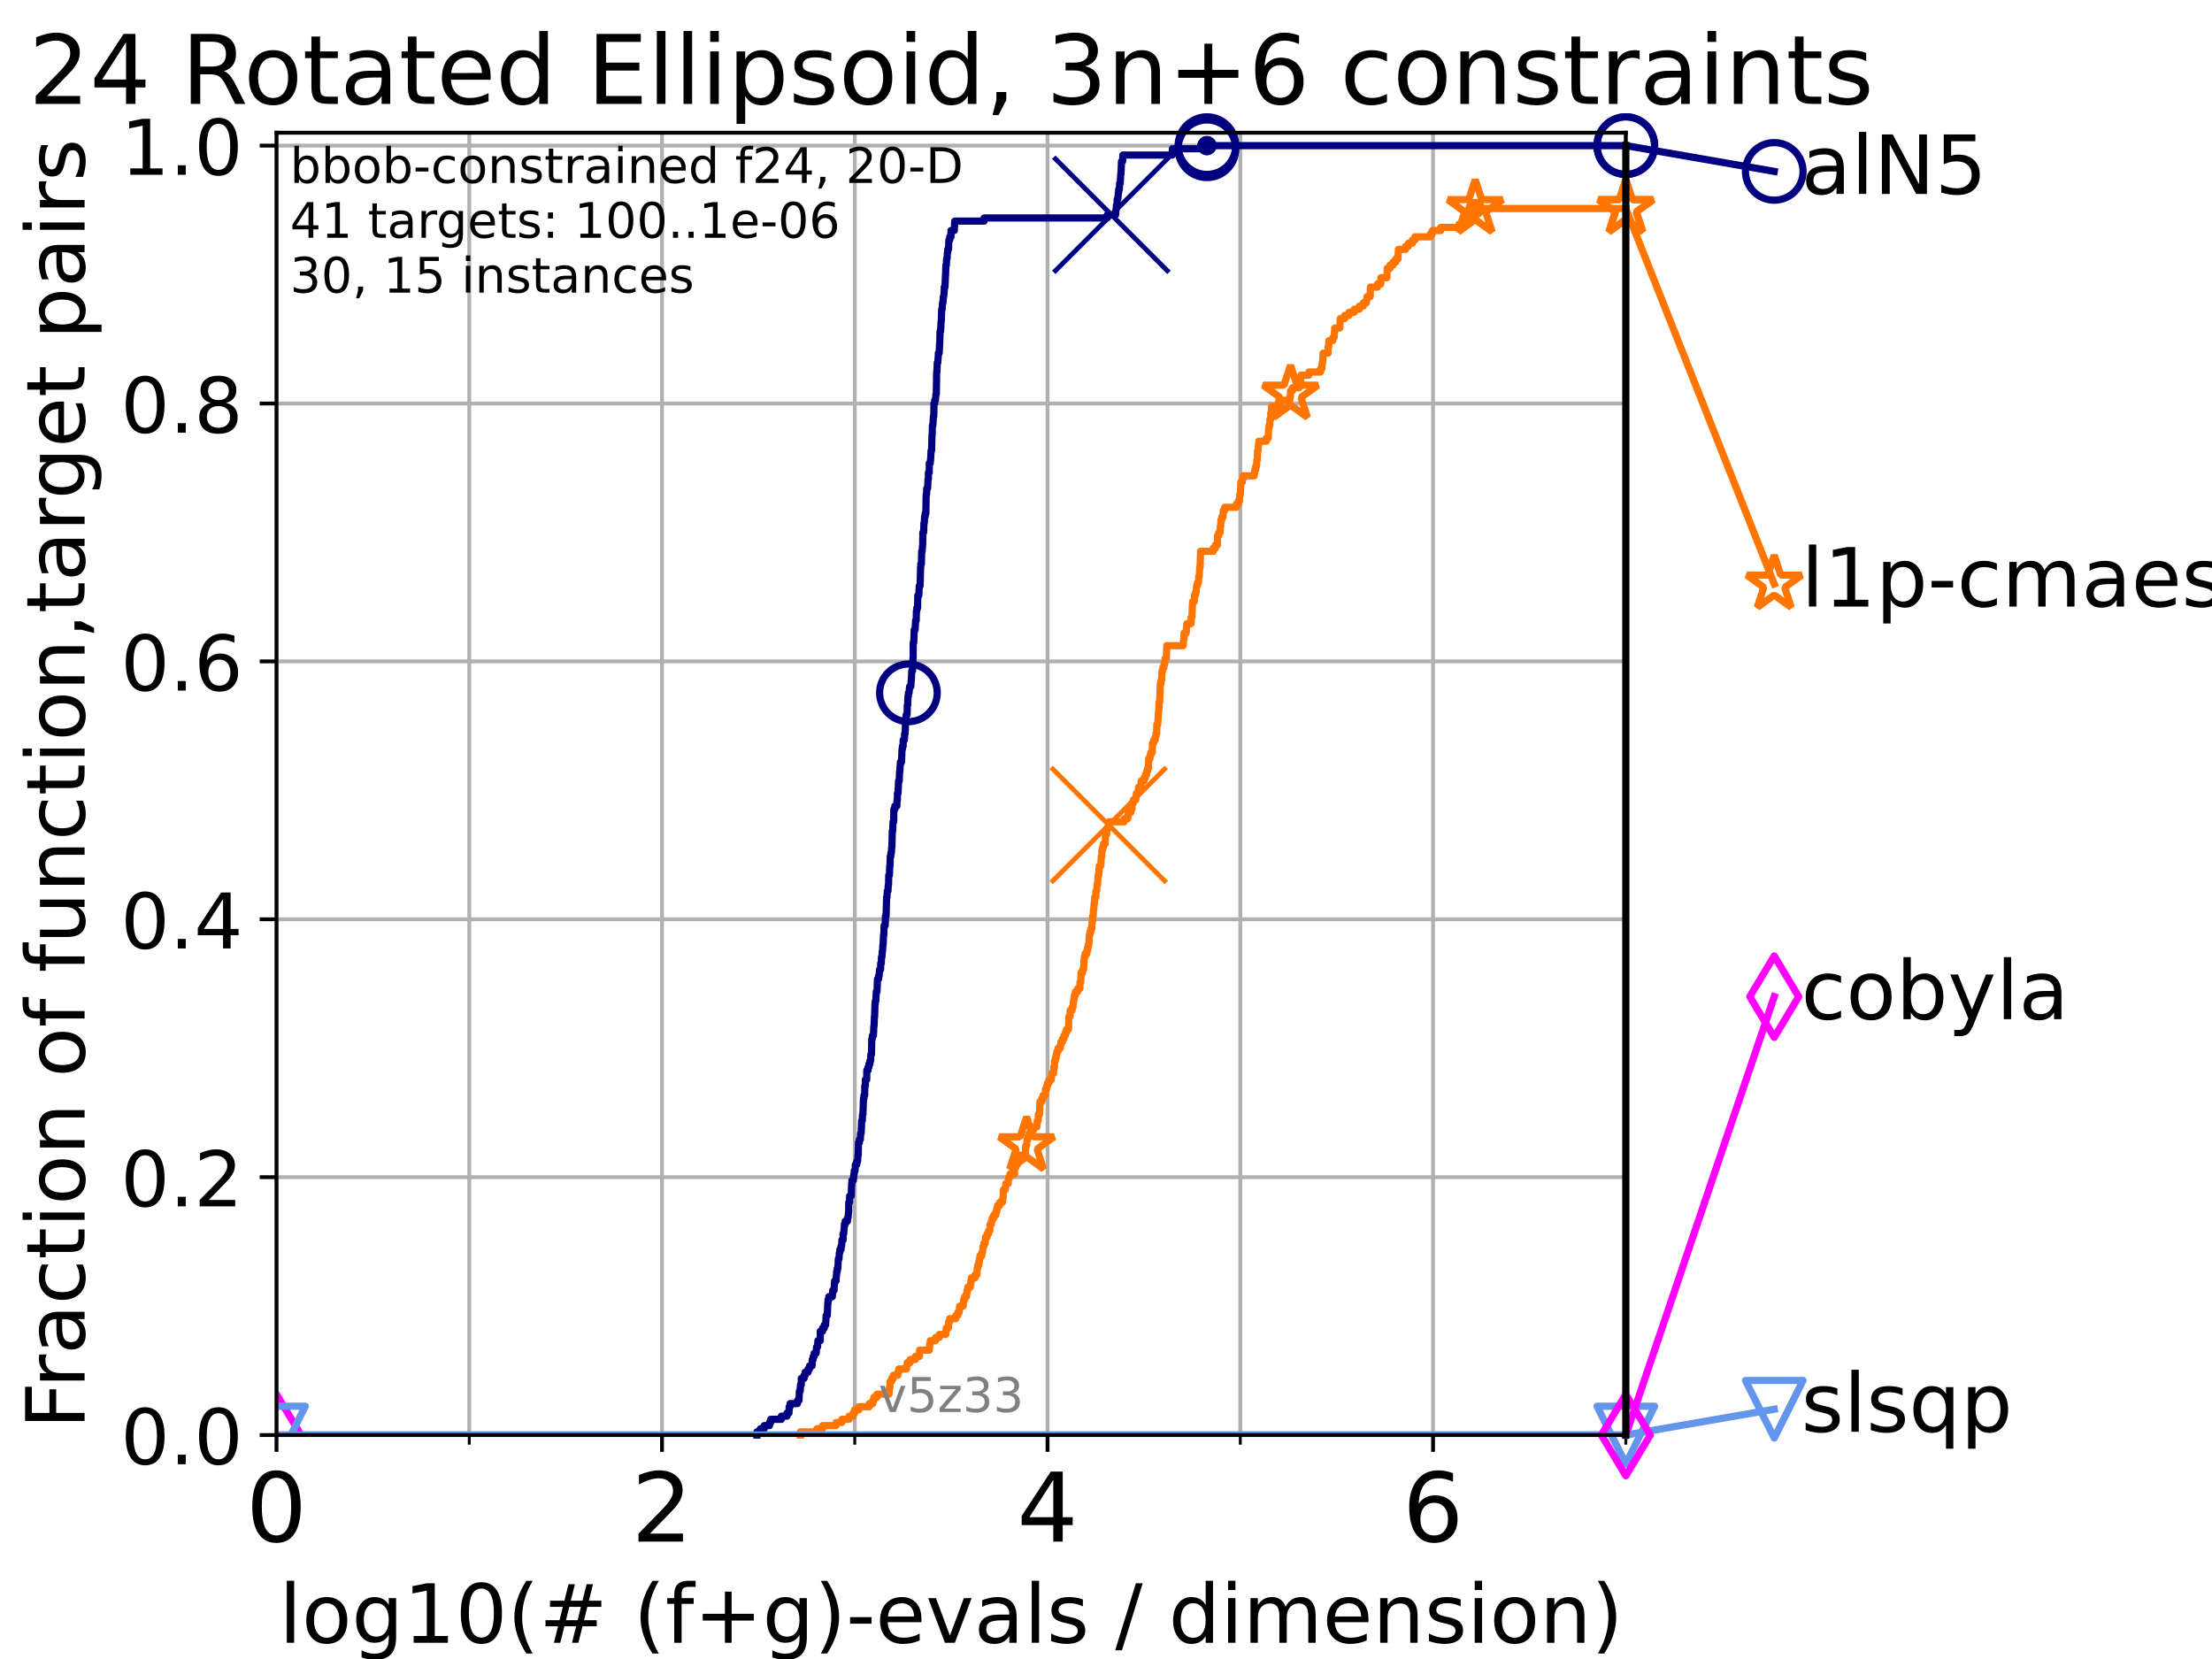 <?xml version="1.0" encoding="utf-8" standalone="no"?>
<!DOCTYPE svg PUBLIC "-//W3C//DTD SVG 1.1//EN"
  "http://www.w3.org/Graphics/SVG/1.1/DTD/svg11.dtd">
<!-- Created with matplotlib (https://matplotlib.org/) -->
<svg height="345.6pt" version="1.1" viewBox="0 0 460.8 345.6" width="460.8pt" xmlns="http://www.w3.org/2000/svg" xmlns:xlink="http://www.w3.org/1999/xlink">
 <defs>
  <style type="text/css">*{stroke-linecap:butt;stroke-linejoin:round;}</style>
 </defs>
 <g id="figure_1">
  <g id="patch_1">
   <path d="M 0 345.6 
L 460.8 345.6 
L 460.8 0 
L 0 0 
z
" style="fill:#ffffff;"/>
  </g>
  <g id="axes_1">
   <g id="patch_2">
    <path d="M 57.6 298.944 
L 338.688 298.944 
L 338.688 27.648 
L 57.6 27.648 
z
" style="fill:#ffffff;"/>
   </g>
   <g id="matplotlib.axis_1">
    <g id="xtick_1">
     <g id="line2d_1">
      <path clip-path="url(#pa280c4fa4c)" d="M 57.6 298.944 
L 57.6 27.648 
" style="fill:none;stroke:#b0b0b0;stroke-linecap:square;stroke-width:0.8;"/>
     </g>
     <g id="line2d_2">
      <defs>
       <path d="M 0 0 
L 0 3.5 
" id="m91f69a27a5" style="stroke:#000000;stroke-width:0.8;"/>
      </defs>
      <g>
       <use style="stroke:#000000;stroke-width:0.8;" x="57.6" xlink:href="#m91f69a27a5" y="298.944"/>
      </g>
     </g>
     <g id="text_1">
      <!-- 0 -->
      <g transform="translate(51.237 321.141)scale(0.2 -0.2)">
       <defs>
        <path d="M 31.781 66.406 
Q 24.172 66.406 20.328 58.906 
Q 16.5 51.422 16.5 36.375 
Q 16.5 21.391 20.328 13.891 
Q 24.172 6.391 31.781 6.391 
Q 39.453 6.391 43.281 13.891 
Q 47.125 21.391 47.125 36.375 
Q 47.125 51.422 43.281 58.906 
Q 39.453 66.406 31.781 66.406 
z
M 31.781 74.219 
Q 44.047 74.219 50.516 64.516 
Q 56.984 54.828 56.984 36.375 
Q 56.984 17.969 50.516 8.266 
Q 44.047 -1.422 31.781 -1.422 
Q 19.531 -1.422 13.062 8.266 
Q 6.594 17.969 6.594 36.375 
Q 6.594 54.828 13.062 64.516 
Q 19.531 74.219 31.781 74.219 
z
" id="DejaVuSans-48"/>
       </defs>
       <use xlink:href="#DejaVuSans-48"/>
      </g>
     </g>
    </g>
    <g id="xtick_2">
     <g id="line2d_3">
      <path clip-path="url(#pa280c4fa4c)" d="M 137.911 298.944 
L 137.911 27.648 
" style="fill:none;stroke:#b0b0b0;stroke-linecap:square;stroke-width:0.8;"/>
     </g>
     <g id="line2d_4">
      <g>
       <use style="stroke:#000000;stroke-width:0.8;" x="137.911" xlink:href="#m91f69a27a5" y="298.944"/>
      </g>
     </g>
     <g id="text_2">
      <!-- 2 -->
      <g transform="translate(131.548 321.141)scale(0.2 -0.2)">
       <defs>
        <path d="M 19.188 8.297 
L 53.609 8.297 
L 53.609 0 
L 7.328 0 
L 7.328 8.297 
Q 12.938 14.109 22.625 23.891 
Q 32.328 33.688 34.812 36.531 
Q 39.547 41.844 41.422 45.531 
Q 43.312 49.219 43.312 52.781 
Q 43.312 58.594 39.234 62.25 
Q 35.156 65.922 28.609 65.922 
Q 23.969 65.922 18.812 64.312 
Q 13.672 62.703 7.812 59.422 
L 7.812 69.391 
Q 13.766 71.781 18.938 73 
Q 24.125 74.219 28.422 74.219 
Q 39.75 74.219 46.484 68.547 
Q 53.219 62.891 53.219 53.422 
Q 53.219 48.922 51.531 44.891 
Q 49.859 40.875 45.406 35.406 
Q 44.188 33.984 37.641 27.219 
Q 31.109 20.453 19.188 8.297 
z
" id="DejaVuSans-50"/>
       </defs>
       <use xlink:href="#DejaVuSans-50"/>
      </g>
     </g>
    </g>
    <g id="xtick_3">
     <g id="line2d_5">
      <path clip-path="url(#pa280c4fa4c)" d="M 218.222 298.944 
L 218.222 27.648 
" style="fill:none;stroke:#b0b0b0;stroke-linecap:square;stroke-width:0.8;"/>
     </g>
     <g id="line2d_6">
      <g>
       <use style="stroke:#000000;stroke-width:0.8;" x="218.222" xlink:href="#m91f69a27a5" y="298.944"/>
      </g>
     </g>
     <g id="text_3">
      <!-- 4 -->
      <g transform="translate(211.859 321.141)scale(0.2 -0.2)">
       <defs>
        <path d="M 37.797 64.312 
L 12.891 25.391 
L 37.797 25.391 
z
M 35.203 72.906 
L 47.609 72.906 
L 47.609 25.391 
L 58.016 25.391 
L 58.016 17.188 
L 47.609 17.188 
L 47.609 0 
L 37.797 0 
L 37.797 17.188 
L 4.891 17.188 
L 4.891 26.703 
z
" id="DejaVuSans-52"/>
       </defs>
       <use xlink:href="#DejaVuSans-52"/>
      </g>
     </g>
    </g>
    <g id="xtick_4">
     <g id="line2d_7">
      <path clip-path="url(#pa280c4fa4c)" d="M 298.533 298.944 
L 298.533 27.648 
" style="fill:none;stroke:#b0b0b0;stroke-linecap:square;stroke-width:0.8;"/>
     </g>
     <g id="line2d_8">
      <g>
       <use style="stroke:#000000;stroke-width:0.8;" x="298.533" xlink:href="#m91f69a27a5" y="298.944"/>
      </g>
     </g>
     <g id="text_4">
      <!-- 6 -->
      <g transform="translate(292.17 321.141)scale(0.2 -0.2)">
       <defs>
        <path d="M 33.016 40.375 
Q 26.375 40.375 22.484 35.828 
Q 18.609 31.297 18.609 23.391 
Q 18.609 15.531 22.484 10.953 
Q 26.375 6.391 33.016 6.391 
Q 39.656 6.391 43.531 10.953 
Q 47.406 15.531 47.406 23.391 
Q 47.406 31.297 43.531 35.828 
Q 39.656 40.375 33.016 40.375 
z
M 52.594 71.297 
L 52.594 62.312 
Q 48.875 64.062 45.094 64.984 
Q 41.312 65.922 37.594 65.922 
Q 27.828 65.922 22.672 59.328 
Q 17.531 52.734 16.797 39.406 
Q 19.672 43.656 24.016 45.922 
Q 28.375 48.188 33.594 48.188 
Q 44.578 48.188 50.953 41.516 
Q 57.328 34.859 57.328 23.391 
Q 57.328 12.156 50.688 5.359 
Q 44.047 -1.422 33.016 -1.422 
Q 20.359 -1.422 13.672 8.266 
Q 6.984 17.969 6.984 36.375 
Q 6.984 53.656 15.188 63.938 
Q 23.391 74.219 37.203 74.219 
Q 40.922 74.219 44.703 73.484 
Q 48.484 72.75 52.594 71.297 
z
" id="DejaVuSans-54"/>
       </defs>
       <use xlink:href="#DejaVuSans-54"/>
      </g>
     </g>
    </g>
    <g id="xtick_5">
     <g id="line2d_9">
      <path clip-path="url(#pa280c4fa4c)" d="M 97.755 298.944 
L 97.755 27.648 
" style="fill:none;stroke:#b0b0b0;stroke-linecap:square;stroke-width:0.8;"/>
     </g>
     <g id="line2d_10">
      <defs>
       <path d="M 0 0 
L 0 2 
" id="m6d0ce43302" style="stroke:#000000;stroke-width:0.6;"/>
      </defs>
      <g>
       <use style="stroke:#000000;stroke-width:0.6;" x="97.755" xlink:href="#m6d0ce43302" y="298.944"/>
      </g>
     </g>
    </g>
    <g id="xtick_6">
     <g id="line2d_11">
      <path clip-path="url(#pa280c4fa4c)" d="M 178.066 298.944 
L 178.066 27.648 
" style="fill:none;stroke:#b0b0b0;stroke-linecap:square;stroke-width:0.8;"/>
     </g>
     <g id="line2d_12">
      <g>
       <use style="stroke:#000000;stroke-width:0.6;" x="178.066" xlink:href="#m6d0ce43302" y="298.944"/>
      </g>
     </g>
    </g>
    <g id="xtick_7">
     <g id="line2d_13">
      <path clip-path="url(#pa280c4fa4c)" d="M 258.377 298.944 
L 258.377 27.648 
" style="fill:none;stroke:#b0b0b0;stroke-linecap:square;stroke-width:0.8;"/>
     </g>
     <g id="line2d_14">
      <g>
       <use style="stroke:#000000;stroke-width:0.6;" x="258.377" xlink:href="#m6d0ce43302" y="298.944"/>
      </g>
     </g>
    </g>
    <g id="xtick_8">
     <g id="line2d_15">
      <path clip-path="url(#pa280c4fa4c)" d="M 338.688 298.944 
L 338.688 27.648 
" style="fill:none;stroke:#b0b0b0;stroke-linecap:square;stroke-width:0.8;"/>
     </g>
     <g id="line2d_16">
      <g>
       <use style="stroke:#000000;stroke-width:0.6;" x="338.688" xlink:href="#m6d0ce43302" y="298.944"/>
      </g>
     </g>
    </g>
    <g id="text_5">
     <!-- log10(# (f+g)-evals / dimension) -->
     <g transform="translate(58.145 342.218)scale(0.17 -0.17)">
      <defs>
       <path d="M 9.422 75.984 
L 18.406 75.984 
L 18.406 0 
L 9.422 0 
z
" id="DejaVuSans-108"/>
       <path d="M 30.609 48.391 
Q 23.391 48.391 19.188 42.75 
Q 14.984 37.109 14.984 27.297 
Q 14.984 17.484 19.156 11.844 
Q 23.344 6.203 30.609 6.203 
Q 37.797 6.203 41.984 11.859 
Q 46.188 17.531 46.188 27.297 
Q 46.188 37.016 41.984 42.703 
Q 37.797 48.391 30.609 48.391 
z
M 30.609 56 
Q 42.328 56 49.016 48.375 
Q 55.719 40.766 55.719 27.297 
Q 55.719 13.875 49.016 6.219 
Q 42.328 -1.422 30.609 -1.422 
Q 18.844 -1.422 12.172 6.219 
Q 5.516 13.875 5.516 27.297 
Q 5.516 40.766 12.172 48.375 
Q 18.844 56 30.609 56 
z
" id="DejaVuSans-111"/>
       <path d="M 45.406 27.984 
Q 45.406 37.75 41.375 43.109 
Q 37.359 48.484 30.078 48.484 
Q 22.859 48.484 18.828 43.109 
Q 14.797 37.75 14.797 27.984 
Q 14.797 18.266 18.828 12.891 
Q 22.859 7.516 30.078 7.516 
Q 37.359 7.516 41.375 12.891 
Q 45.406 18.266 45.406 27.984 
z
M 54.391 6.781 
Q 54.391 -7.172 48.188 -13.984 
Q 42 -20.797 29.203 -20.797 
Q 24.469 -20.797 20.266 -20.094 
Q 16.062 -19.391 12.109 -17.922 
L 12.109 -9.188 
Q 16.062 -11.328 19.922 -12.344 
Q 23.781 -13.375 27.781 -13.375 
Q 36.625 -13.375 41.016 -8.766 
Q 45.406 -4.156 45.406 5.172 
L 45.406 9.625 
Q 42.625 4.781 38.281 2.391 
Q 33.938 0 27.875 0 
Q 17.828 0 11.672 7.656 
Q 5.516 15.328 5.516 27.984 
Q 5.516 40.672 11.672 48.328 
Q 17.828 56 27.875 56 
Q 33.938 56 38.281 53.609 
Q 42.625 51.219 45.406 46.391 
L 45.406 54.688 
L 54.391 54.688 
z
" id="DejaVuSans-103"/>
       <path d="M 12.406 8.297 
L 28.516 8.297 
L 28.516 63.922 
L 10.984 60.406 
L 10.984 69.391 
L 28.422 72.906 
L 38.281 72.906 
L 38.281 8.297 
L 54.391 8.297 
L 54.391 0 
L 12.406 0 
z
" id="DejaVuSans-49"/>
       <path d="M 31 75.875 
Q 24.469 64.656 21.281 53.656 
Q 18.109 42.672 18.109 31.391 
Q 18.109 20.125 21.312 9.062 
Q 24.516 -2 31 -13.188 
L 23.188 -13.188 
Q 15.875 -1.703 12.234 9.375 
Q 8.594 20.453 8.594 31.391 
Q 8.594 42.281 12.203 53.312 
Q 15.828 64.359 23.188 75.875 
z
" id="DejaVuSans-40"/>
       <path d="M 51.125 44 
L 36.922 44 
L 32.812 27.688 
L 47.125 27.688 
z
M 43.797 71.781 
L 38.719 51.516 
L 52.984 51.516 
L 58.109 71.781 
L 65.922 71.781 
L 60.891 51.516 
L 76.125 51.516 
L 76.125 44 
L 58.984 44 
L 54.984 27.688 
L 70.516 27.688 
L 70.516 20.219 
L 53.078 20.219 
L 48 0 
L 40.188 0 
L 45.219 20.219 
L 30.906 20.219 
L 25.875 0 
L 18.016 0 
L 23.094 20.219 
L 7.719 20.219 
L 7.719 27.688 
L 24.906 27.688 
L 29 44 
L 13.281 44 
L 13.281 51.516 
L 30.906 51.516 
L 35.891 71.781 
z
" id="DejaVuSans-35"/>
       <path id="DejaVuSans-32"/>
       <path d="M 37.109 75.984 
L 37.109 68.5 
L 28.516 68.5 
Q 23.688 68.5 21.797 66.547 
Q 19.922 64.594 19.922 59.516 
L 19.922 54.688 
L 34.719 54.688 
L 34.719 47.703 
L 19.922 47.703 
L 19.922 0 
L 10.891 0 
L 10.891 47.703 
L 2.297 47.703 
L 2.297 54.688 
L 10.891 54.688 
L 10.891 58.5 
Q 10.891 67.625 15.141 71.797 
Q 19.391 75.984 28.609 75.984 
z
" id="DejaVuSans-102"/>
       <path d="M 46 62.703 
L 46 35.5 
L 73.188 35.5 
L 73.188 27.203 
L 46 27.203 
L 46 0 
L 37.797 0 
L 37.797 27.203 
L 10.594 27.203 
L 10.594 35.5 
L 37.797 35.5 
L 37.797 62.703 
z
" id="DejaVuSans-43"/>
       <path d="M 8.016 75.875 
L 15.828 75.875 
Q 23.141 64.359 26.781 53.312 
Q 30.422 42.281 30.422 31.391 
Q 30.422 20.453 26.781 9.375 
Q 23.141 -1.703 15.828 -13.188 
L 8.016 -13.188 
Q 14.5 -2 17.703 9.062 
Q 20.906 20.125 20.906 31.391 
Q 20.906 42.672 17.703 53.656 
Q 14.5 64.656 8.016 75.875 
z
" id="DejaVuSans-41"/>
       <path d="M 4.891 31.391 
L 31.203 31.391 
L 31.203 23.391 
L 4.891 23.391 
z
" id="DejaVuSans-45"/>
       <path d="M 56.203 29.594 
L 56.203 25.203 
L 14.891 25.203 
Q 15.484 15.922 20.484 11.062 
Q 25.484 6.203 34.422 6.203 
Q 39.594 6.203 44.453 7.469 
Q 49.312 8.734 54.109 11.281 
L 54.109 2.781 
Q 49.266 0.734 44.188 -0.344 
Q 39.109 -1.422 33.891 -1.422 
Q 20.797 -1.422 13.156 6.188 
Q 5.516 13.812 5.516 26.812 
Q 5.516 40.234 12.766 48.109 
Q 20.016 56 32.328 56 
Q 43.359 56 49.781 48.891 
Q 56.203 41.797 56.203 29.594 
z
M 47.219 32.234 
Q 47.125 39.594 43.094 43.984 
Q 39.062 48.391 32.422 48.391 
Q 24.906 48.391 20.391 44.141 
Q 15.875 39.891 15.188 32.172 
z
" id="DejaVuSans-101"/>
       <path d="M 2.984 54.688 
L 12.5 54.688 
L 29.594 8.797 
L 46.688 54.688 
L 56.203 54.688 
L 35.688 0 
L 23.484 0 
z
" id="DejaVuSans-118"/>
       <path d="M 34.281 27.484 
Q 23.391 27.484 19.188 25 
Q 14.984 22.516 14.984 16.5 
Q 14.984 11.719 18.141 8.906 
Q 21.297 6.109 26.703 6.109 
Q 34.188 6.109 38.703 11.406 
Q 43.219 16.703 43.219 25.484 
L 43.219 27.484 
z
M 52.203 31.203 
L 52.203 0 
L 43.219 0 
L 43.219 8.297 
Q 40.141 3.328 35.547 0.953 
Q 30.953 -1.422 24.312 -1.422 
Q 15.922 -1.422 10.953 3.297 
Q 6 8.016 6 15.922 
Q 6 25.141 12.172 29.828 
Q 18.359 34.516 30.609 34.516 
L 43.219 34.516 
L 43.219 35.406 
Q 43.219 41.609 39.141 45 
Q 35.062 48.391 27.688 48.391 
Q 23 48.391 18.547 47.266 
Q 14.109 46.141 10.016 43.891 
L 10.016 52.203 
Q 14.938 54.109 19.578 55.047 
Q 24.219 56 28.609 56 
Q 40.484 56 46.344 49.844 
Q 52.203 43.703 52.203 31.203 
z
" id="DejaVuSans-97"/>
       <path d="M 44.281 53.078 
L 44.281 44.578 
Q 40.484 46.531 36.375 47.5 
Q 32.281 48.484 27.875 48.484 
Q 21.188 48.484 17.844 46.438 
Q 14.5 44.391 14.5 40.281 
Q 14.5 37.156 16.891 35.375 
Q 19.281 33.594 26.516 31.984 
L 29.594 31.297 
Q 39.156 29.25 43.188 25.516 
Q 47.219 21.781 47.219 15.094 
Q 47.219 7.469 41.188 3.016 
Q 35.156 -1.422 24.609 -1.422 
Q 20.219 -1.422 15.453 -0.562 
Q 10.688 0.297 5.422 2 
L 5.422 11.281 
Q 10.406 8.688 15.234 7.391 
Q 20.062 6.109 24.812 6.109 
Q 31.156 6.109 34.562 8.281 
Q 37.984 10.453 37.984 14.406 
Q 37.984 18.062 35.516 20.016 
Q 33.062 21.969 24.703 23.781 
L 21.578 24.516 
Q 13.234 26.266 9.516 29.906 
Q 5.812 33.547 5.812 39.891 
Q 5.812 47.609 11.281 51.797 
Q 16.75 56 26.812 56 
Q 31.781 56 36.172 55.266 
Q 40.578 54.547 44.281 53.078 
z
" id="DejaVuSans-115"/>
       <path d="M 25.391 72.906 
L 33.688 72.906 
L 8.297 -9.281 
L 0 -9.281 
z
" id="DejaVuSans-47"/>
       <path d="M 45.406 46.391 
L 45.406 75.984 
L 54.391 75.984 
L 54.391 0 
L 45.406 0 
L 45.406 8.203 
Q 42.578 3.328 38.25 0.953 
Q 33.938 -1.422 27.875 -1.422 
Q 17.969 -1.422 11.734 6.484 
Q 5.516 14.406 5.516 27.297 
Q 5.516 40.188 11.734 48.094 
Q 17.969 56 27.875 56 
Q 33.938 56 38.25 53.625 
Q 42.578 51.266 45.406 46.391 
z
M 14.797 27.297 
Q 14.797 17.391 18.875 11.75 
Q 22.953 6.109 30.078 6.109 
Q 37.203 6.109 41.297 11.75 
Q 45.406 17.391 45.406 27.297 
Q 45.406 37.203 41.297 42.844 
Q 37.203 48.484 30.078 48.484 
Q 22.953 48.484 18.875 42.844 
Q 14.797 37.203 14.797 27.297 
z
" id="DejaVuSans-100"/>
       <path d="M 9.422 54.688 
L 18.406 54.688 
L 18.406 0 
L 9.422 0 
z
M 9.422 75.984 
L 18.406 75.984 
L 18.406 64.594 
L 9.422 64.594 
z
" id="DejaVuSans-105"/>
       <path d="M 52 44.188 
Q 55.375 50.25 60.062 53.125 
Q 64.75 56 71.094 56 
Q 79.641 56 84.281 50.016 
Q 88.922 44.047 88.922 33.016 
L 88.922 0 
L 79.891 0 
L 79.891 32.719 
Q 79.891 40.578 77.094 44.375 
Q 74.312 48.188 68.609 48.188 
Q 61.625 48.188 57.562 43.547 
Q 53.516 38.922 53.516 30.906 
L 53.516 0 
L 44.484 0 
L 44.484 32.719 
Q 44.484 40.625 41.703 44.406 
Q 38.922 48.188 33.109 48.188 
Q 26.219 48.188 22.156 43.531 
Q 18.109 38.875 18.109 30.906 
L 18.109 0 
L 9.078 0 
L 9.078 54.688 
L 18.109 54.688 
L 18.109 46.188 
Q 21.188 51.219 25.484 53.609 
Q 29.781 56 35.688 56 
Q 41.656 56 45.828 52.969 
Q 50 49.953 52 44.188 
z
" id="DejaVuSans-109"/>
       <path d="M 54.891 33.016 
L 54.891 0 
L 45.906 0 
L 45.906 32.719 
Q 45.906 40.484 42.875 44.328 
Q 39.844 48.188 33.797 48.188 
Q 26.516 48.188 22.312 43.547 
Q 18.109 38.922 18.109 30.906 
L 18.109 0 
L 9.078 0 
L 9.078 54.688 
L 18.109 54.688 
L 18.109 46.188 
Q 21.344 51.125 25.703 53.562 
Q 30.078 56 35.797 56 
Q 45.219 56 50.047 50.172 
Q 54.891 44.344 54.891 33.016 
z
" id="DejaVuSans-110"/>
      </defs>
      <use xlink:href="#DejaVuSans-108"/>
      <use x="27.783" xlink:href="#DejaVuSans-111"/>
      <use x="88.965" xlink:href="#DejaVuSans-103"/>
      <use x="152.441" xlink:href="#DejaVuSans-49"/>
      <use x="216.064" xlink:href="#DejaVuSans-48"/>
      <use x="279.688" xlink:href="#DejaVuSans-40"/>
      <use x="318.701" xlink:href="#DejaVuSans-35"/>
      <use x="402.49" xlink:href="#DejaVuSans-32"/>
      <use x="434.277" xlink:href="#DejaVuSans-40"/>
      <use x="473.291" xlink:href="#DejaVuSans-102"/>
      <use x="508.496" xlink:href="#DejaVuSans-43"/>
      <use x="592.285" xlink:href="#DejaVuSans-103"/>
      <use x="655.762" xlink:href="#DejaVuSans-41"/>
      <use x="694.775" xlink:href="#DejaVuSans-45"/>
      <use x="730.859" xlink:href="#DejaVuSans-101"/>
      <use x="792.383" xlink:href="#DejaVuSans-118"/>
      <use x="851.562" xlink:href="#DejaVuSans-97"/>
      <use x="912.842" xlink:href="#DejaVuSans-108"/>
      <use x="940.625" xlink:href="#DejaVuSans-115"/>
      <use x="992.725" xlink:href="#DejaVuSans-32"/>
      <use x="1024.512" xlink:href="#DejaVuSans-47"/>
      <use x="1058.203" xlink:href="#DejaVuSans-32"/>
      <use x="1089.99" xlink:href="#DejaVuSans-100"/>
      <use x="1153.467" xlink:href="#DejaVuSans-105"/>
      <use x="1181.25" xlink:href="#DejaVuSans-109"/>
      <use x="1278.662" xlink:href="#DejaVuSans-101"/>
      <use x="1340.186" xlink:href="#DejaVuSans-110"/>
      <use x="1403.564" xlink:href="#DejaVuSans-115"/>
      <use x="1455.664" xlink:href="#DejaVuSans-105"/>
      <use x="1483.447" xlink:href="#DejaVuSans-111"/>
      <use x="1544.629" xlink:href="#DejaVuSans-110"/>
      <use x="1608.008" xlink:href="#DejaVuSans-41"/>
     </g>
    </g>
   </g>
   <g id="matplotlib.axis_2">
    <g id="ytick_1">
     <g id="line2d_17">
      <path clip-path="url(#pa280c4fa4c)" d="M 57.6 298.944 
L 338.688 298.944 
" style="fill:none;stroke:#b0b0b0;stroke-linecap:square;stroke-width:0.8;"/>
     </g>
     <g id="line2d_18">
      <defs>
       <path d="M 0 0 
L -3.5 0 
" id="m389ffb4260" style="stroke:#000000;stroke-width:0.8;"/>
      </defs>
      <g>
       <use style="stroke:#000000;stroke-width:0.8;" x="57.6" xlink:href="#m389ffb4260" y="298.944"/>
      </g>
     </g>
     <g id="text_6">
      <!-- 0.0 -->
      <g transform="translate(25.155 305.023)scale(0.16 -0.16)">
       <defs>
        <path d="M 10.688 12.406 
L 21 12.406 
L 21 0 
L 10.688 0 
z
" id="DejaVuSans-46"/>
       </defs>
       <use xlink:href="#DejaVuSans-48"/>
       <use x="63.623" xlink:href="#DejaVuSans-46"/>
       <use x="95.41" xlink:href="#DejaVuSans-48"/>
      </g>
     </g>
    </g>
    <g id="ytick_2">
     <g id="line2d_19">
      <path clip-path="url(#pa280c4fa4c)" d="M 57.6 245.222 
L 338.688 245.222 
" style="fill:none;stroke:#b0b0b0;stroke-linecap:square;stroke-width:0.8;"/>
     </g>
     <g id="line2d_20">
      <g>
       <use style="stroke:#000000;stroke-width:0.8;" x="57.6" xlink:href="#m389ffb4260" y="245.222"/>
      </g>
     </g>
     <g id="text_7">
      <!-- 0.2 -->
      <g transform="translate(25.155 251.301)scale(0.16 -0.16)">
       <use xlink:href="#DejaVuSans-48"/>
       <use x="63.623" xlink:href="#DejaVuSans-46"/>
       <use x="95.41" xlink:href="#DejaVuSans-50"/>
      </g>
     </g>
    </g>
    <g id="ytick_3">
     <g id="line2d_21">
      <path clip-path="url(#pa280c4fa4c)" d="M 57.6 191.5 
L 338.688 191.5 
" style="fill:none;stroke:#b0b0b0;stroke-linecap:square;stroke-width:0.8;"/>
     </g>
     <g id="line2d_22">
      <g>
       <use style="stroke:#000000;stroke-width:0.8;" x="57.6" xlink:href="#m389ffb4260" y="191.5"/>
      </g>
     </g>
     <g id="text_8">
      <!-- 0.4 -->
      <g transform="translate(25.155 197.579)scale(0.16 -0.16)">
       <use xlink:href="#DejaVuSans-48"/>
       <use x="63.623" xlink:href="#DejaVuSans-46"/>
       <use x="95.41" xlink:href="#DejaVuSans-52"/>
      </g>
     </g>
    </g>
    <g id="ytick_4">
     <g id="line2d_23">
      <path clip-path="url(#pa280c4fa4c)" d="M 57.6 137.778 
L 338.688 137.778 
" style="fill:none;stroke:#b0b0b0;stroke-linecap:square;stroke-width:0.8;"/>
     </g>
     <g id="line2d_24">
      <g>
       <use style="stroke:#000000;stroke-width:0.8;" x="57.6" xlink:href="#m389ffb4260" y="137.778"/>
      </g>
     </g>
     <g id="text_9">
      <!-- 0.6 -->
      <g transform="translate(25.155 143.857)scale(0.16 -0.16)">
       <use xlink:href="#DejaVuSans-48"/>
       <use x="63.623" xlink:href="#DejaVuSans-46"/>
       <use x="95.41" xlink:href="#DejaVuSans-54"/>
      </g>
     </g>
    </g>
    <g id="ytick_5">
     <g id="line2d_25">
      <path clip-path="url(#pa280c4fa4c)" d="M 57.6 84.056 
L 338.688 84.056 
" style="fill:none;stroke:#b0b0b0;stroke-linecap:square;stroke-width:0.8;"/>
     </g>
     <g id="line2d_26">
      <g>
       <use style="stroke:#000000;stroke-width:0.8;" x="57.6" xlink:href="#m389ffb4260" y="84.056"/>
      </g>
     </g>
     <g id="text_10">
      <!-- 0.8 -->
      <g transform="translate(25.155 90.135)scale(0.16 -0.16)">
       <defs>
        <path d="M 31.781 34.625 
Q 24.75 34.625 20.719 30.859 
Q 16.703 27.094 16.703 20.516 
Q 16.703 13.922 20.719 10.156 
Q 24.75 6.391 31.781 6.391 
Q 38.812 6.391 42.859 10.172 
Q 46.922 13.969 46.922 20.516 
Q 46.922 27.094 42.891 30.859 
Q 38.875 34.625 31.781 34.625 
z
M 21.922 38.812 
Q 15.578 40.375 12.031 44.719 
Q 8.5 49.078 8.5 55.328 
Q 8.5 64.062 14.719 69.141 
Q 20.953 74.219 31.781 74.219 
Q 42.672 74.219 48.875 69.141 
Q 55.078 64.062 55.078 55.328 
Q 55.078 49.078 51.531 44.719 
Q 48 40.375 41.703 38.812 
Q 48.828 37.156 52.797 32.312 
Q 56.781 27.484 56.781 20.516 
Q 56.781 9.906 50.312 4.234 
Q 43.844 -1.422 31.781 -1.422 
Q 19.734 -1.422 13.25 4.234 
Q 6.781 9.906 6.781 20.516 
Q 6.781 27.484 10.781 32.312 
Q 14.797 37.156 21.922 38.812 
z
M 18.312 54.391 
Q 18.312 48.734 21.844 45.562 
Q 25.391 42.391 31.781 42.391 
Q 38.141 42.391 41.719 45.562 
Q 45.312 48.734 45.312 54.391 
Q 45.312 60.062 41.719 63.234 
Q 38.141 66.406 31.781 66.406 
Q 25.391 66.406 21.844 63.234 
Q 18.312 60.062 18.312 54.391 
z
" id="DejaVuSans-56"/>
       </defs>
       <use xlink:href="#DejaVuSans-48"/>
       <use x="63.623" xlink:href="#DejaVuSans-46"/>
       <use x="95.41" xlink:href="#DejaVuSans-56"/>
      </g>
     </g>
    </g>
    <g id="ytick_6">
     <g id="line2d_27">
      <path clip-path="url(#pa280c4fa4c)" d="M 57.6 30.334 
L 338.688 30.334 
" style="fill:none;stroke:#b0b0b0;stroke-linecap:square;stroke-width:0.8;"/>
     </g>
     <g id="line2d_28">
      <g>
       <use style="stroke:#000000;stroke-width:0.8;" x="57.6" xlink:href="#m389ffb4260" y="30.334"/>
      </g>
     </g>
     <g id="text_11">
      <!-- 1.0 -->
      <g transform="translate(25.155 36.413)scale(0.16 -0.16)">
       <use xlink:href="#DejaVuSans-49"/>
       <use x="63.623" xlink:href="#DejaVuSans-46"/>
       <use x="95.41" xlink:href="#DejaVuSans-48"/>
      </g>
     </g>
    </g>
    <g id="text_12">
     <!-- Fraction of function,target pairs -->
     <g transform="translate(17.62 297.681)rotate(-90)scale(0.17 -0.17)">
      <defs>
       <path d="M 9.812 72.906 
L 51.703 72.906 
L 51.703 64.594 
L 19.672 64.594 
L 19.672 43.109 
L 48.578 43.109 
L 48.578 34.812 
L 19.672 34.812 
L 19.672 0 
L 9.812 0 
z
" id="DejaVuSans-70"/>
       <path d="M 41.109 46.297 
Q 39.594 47.172 37.812 47.578 
Q 36.031 48 33.891 48 
Q 26.266 48 22.188 43.047 
Q 18.109 38.094 18.109 28.812 
L 18.109 0 
L 9.078 0 
L 9.078 54.688 
L 18.109 54.688 
L 18.109 46.188 
Q 20.953 51.172 25.484 53.578 
Q 30.031 56 36.531 56 
Q 37.453 56 38.578 55.875 
Q 39.703 55.766 41.062 55.516 
z
" id="DejaVuSans-114"/>
       <path d="M 48.781 52.594 
L 48.781 44.188 
Q 44.969 46.297 41.141 47.344 
Q 37.312 48.391 33.406 48.391 
Q 24.656 48.391 19.812 42.844 
Q 14.984 37.312 14.984 27.297 
Q 14.984 17.281 19.812 11.734 
Q 24.656 6.203 33.406 6.203 
Q 37.312 6.203 41.141 7.25 
Q 44.969 8.297 48.781 10.406 
L 48.781 2.094 
Q 45.016 0.344 40.984 -0.531 
Q 36.969 -1.422 32.422 -1.422 
Q 20.062 -1.422 12.781 6.344 
Q 5.516 14.109 5.516 27.297 
Q 5.516 40.672 12.859 48.328 
Q 20.219 56 33.016 56 
Q 37.156 56 41.109 55.141 
Q 45.062 54.297 48.781 52.594 
z
" id="DejaVuSans-99"/>
       <path d="M 18.312 70.219 
L 18.312 54.688 
L 36.812 54.688 
L 36.812 47.703 
L 18.312 47.703 
L 18.312 18.016 
Q 18.312 11.328 20.141 9.422 
Q 21.969 7.516 27.594 7.516 
L 36.812 7.516 
L 36.812 0 
L 27.594 0 
Q 17.188 0 13.234 3.875 
Q 9.281 7.766 9.281 18.016 
L 9.281 47.703 
L 2.688 47.703 
L 2.688 54.688 
L 9.281 54.688 
L 9.281 70.219 
z
" id="DejaVuSans-116"/>
       <path d="M 8.5 21.578 
L 8.5 54.688 
L 17.484 54.688 
L 17.484 21.922 
Q 17.484 14.156 20.5 10.266 
Q 23.531 6.391 29.594 6.391 
Q 36.859 6.391 41.078 11.031 
Q 45.312 15.672 45.312 23.688 
L 45.312 54.688 
L 54.297 54.688 
L 54.297 0 
L 45.312 0 
L 45.312 8.406 
Q 42.047 3.422 37.719 1 
Q 33.406 -1.422 27.688 -1.422 
Q 18.266 -1.422 13.375 4.438 
Q 8.5 10.297 8.5 21.578 
z
M 31.109 56 
z
" id="DejaVuSans-117"/>
       <path d="M 11.719 12.406 
L 22.016 12.406 
L 22.016 4 
L 14.016 -11.625 
L 7.719 -11.625 
L 11.719 4 
z
" id="DejaVuSans-44"/>
       <path d="M 18.109 8.203 
L 18.109 -20.797 
L 9.078 -20.797 
L 9.078 54.688 
L 18.109 54.688 
L 18.109 46.391 
Q 20.953 51.266 25.266 53.625 
Q 29.594 56 35.594 56 
Q 45.562 56 51.781 48.094 
Q 58.016 40.188 58.016 27.297 
Q 58.016 14.406 51.781 6.484 
Q 45.562 -1.422 35.594 -1.422 
Q 29.594 -1.422 25.266 0.953 
Q 20.953 3.328 18.109 8.203 
z
M 48.688 27.297 
Q 48.688 37.203 44.609 42.844 
Q 40.531 48.484 33.406 48.484 
Q 26.266 48.484 22.188 42.844 
Q 18.109 37.203 18.109 27.297 
Q 18.109 17.391 22.188 11.75 
Q 26.266 6.109 33.406 6.109 
Q 40.531 6.109 44.609 11.75 
Q 48.688 17.391 48.688 27.297 
z
" id="DejaVuSans-112"/>
      </defs>
      <use xlink:href="#DejaVuSans-70"/>
      <use x="50.27" xlink:href="#DejaVuSans-114"/>
      <use x="91.383" xlink:href="#DejaVuSans-97"/>
      <use x="152.662" xlink:href="#DejaVuSans-99"/>
      <use x="207.643" xlink:href="#DejaVuSans-116"/>
      <use x="246.852" xlink:href="#DejaVuSans-105"/>
      <use x="274.635" xlink:href="#DejaVuSans-111"/>
      <use x="335.816" xlink:href="#DejaVuSans-110"/>
      <use x="399.195" xlink:href="#DejaVuSans-32"/>
      <use x="430.982" xlink:href="#DejaVuSans-111"/>
      <use x="492.164" xlink:href="#DejaVuSans-102"/>
      <use x="527.369" xlink:href="#DejaVuSans-32"/>
      <use x="559.156" xlink:href="#DejaVuSans-102"/>
      <use x="594.361" xlink:href="#DejaVuSans-117"/>
      <use x="657.74" xlink:href="#DejaVuSans-110"/>
      <use x="721.119" xlink:href="#DejaVuSans-99"/>
      <use x="776.1" xlink:href="#DejaVuSans-116"/>
      <use x="815.309" xlink:href="#DejaVuSans-105"/>
      <use x="843.092" xlink:href="#DejaVuSans-111"/>
      <use x="904.273" xlink:href="#DejaVuSans-110"/>
      <use x="967.652" xlink:href="#DejaVuSans-44"/>
      <use x="999.439" xlink:href="#DejaVuSans-116"/>
      <use x="1038.648" xlink:href="#DejaVuSans-97"/>
      <use x="1099.928" xlink:href="#DejaVuSans-114"/>
      <use x="1139.291" xlink:href="#DejaVuSans-103"/>
      <use x="1202.768" xlink:href="#DejaVuSans-101"/>
      <use x="1264.291" xlink:href="#DejaVuSans-116"/>
      <use x="1303.5" xlink:href="#DejaVuSans-32"/>
      <use x="1335.287" xlink:href="#DejaVuSans-112"/>
      <use x="1398.764" xlink:href="#DejaVuSans-97"/>
      <use x="1460.043" xlink:href="#DejaVuSans-105"/>
      <use x="1487.826" xlink:href="#DejaVuSans-114"/>
      <use x="1528.939" xlink:href="#DejaVuSans-115"/>
     </g>
    </g>
   </g>
   <g id="line2d_29">
    <defs>
     <path d="M 0 1.5 
C 0.398 1.5 0.779 1.342 1.061 1.061 
C 1.342 0.779 1.5 0.398 1.5 0 
C 1.5 -0.398 1.342 -0.779 1.061 -1.061 
C 0.779 -1.342 0.398 -1.5 0 -1.5 
C -0.398 -1.5 -0.779 -1.342 -1.061 -1.061 
C -1.342 -0.779 -1.5 -0.398 -1.5 0 
C -1.5 0.398 -1.342 0.779 -1.061 1.061 
C -0.779 1.342 -0.398 1.5 0 1.5 
z
" id="m22a6c0b6eb" style="stroke:#000080;"/>
    </defs>
    <g>
     <use style="fill:#000080;stroke:#000080;" x="251.427" xlink:href="#m22a6c0b6eb" y="30.334"/>
     <use style="fill:#000080;stroke:#000080;" x="251.427" xlink:href="#m22a6c0b6eb" y="30.334"/>
    </g>
   </g>
   <g id="line2d_30">
    <path d="M 157.675 298.944 
L 157.675 298.289 
L 158.396 298.289 
L 158.396 297.634 
L 159.196 297.634 
L 159.196 296.979 
L 160.298 296.979 
L 160.298 296.323 
L 160.552 296.323 
L 160.552 295.668 
L 162.771 295.668 
L 162.771 295.013 
L 163.946 295.013 
L 163.946 294.358 
L 164.36 294.358 
L 164.406 293.048 
L 164.596 293.048 
L 164.596 292.393 
L 166.121 292.393 
L 166.121 291.737 
L 166.44 291.737 
L 166.531 289.772 
L 166.706 289.772 
L 166.743 288.462 
L 166.919 288.462 
L 166.919 287.151 
L 167.51 287.151 
L 167.51 286.496 
L 167.729 286.496 
L 167.729 285.841 
L 168.331 285.841 
L 168.331 285.186 
L 168.639 285.186 
L 168.639 284.531 
L 169.175 284.531 
L 169.207 283.22 
L 169.4 283.22 
L 169.4 282.565 
L 169.605 282.565 
L 169.605 281.91 
L 170.025 281.91 
L 170.1 280.6 
L 170.308 280.6 
L 170.384 279.29 
L 170.878 279.29 
L 170.878 277.324 
L 171.351 277.324 
L 171.351 276.669 
L 171.711 276.669 
L 171.711 276.014 
L 171.993 276.014 
L 172.103 274.048 
L 172.342 274.048 
L 172.441 271.428 
L 172.499 271.428 
L 172.499 270.773 
L 172.654 270.773 
L 172.654 270.118 
L 173.388 270.118 
L 173.47 268.807 
L 173.751 268.807 
L 173.86 266.842 
L 174.164 266.842 
L 174.251 265.532 
L 174.286 265.532 
L 174.286 264.876 
L 174.417 264.876 
L 174.417 264.221 
L 174.539 264.221 
L 174.639 262.256 
L 174.777 262.256 
L 174.855 260.946 
L 174.953 260.946 
L 174.953 260.29 
L 175.201 260.29 
L 175.201 259.635 
L 175.32 259.635 
L 175.395 258.325 
L 175.632 258.325 
L 175.632 257.015 
L 175.761 257.015 
L 175.861 255.704 
L 175.896 255.704 
L 175.896 255.049 
L 176.073 255.049 
L 176.073 254.394 
L 176.538 254.394 
L 176.538 253.739 
L 176.659 253.739 
L 176.767 252.429 
L 176.791 252.429 
L 176.823 250.463 
L 176.985 250.463 
L 176.985 249.153 
L 177.322 249.153 
L 177.414 246.532 
L 177.461 246.532 
L 177.461 245.877 
L 177.771 245.877 
L 177.879 244.567 
L 177.942 244.567 
L 177.942 243.912 
L 178.125 243.912 
L 178.188 242.601 
L 178.49 242.601 
L 178.49 241.946 
L 178.649 241.946 
L 178.727 240.636 
L 178.784 240.636 
L 178.837 238.015 
L 179.028 238.015 
L 179.028 237.36 
L 179.225 237.36 
L 179.282 236.05 
L 179.399 236.05 
L 179.5 233.429 
L 179.631 233.429 
L 179.679 232.119 
L 179.768 232.119 
L 179.869 228.843 
L 179.971 228.843 
L 179.971 228.188 
L 180.127 228.188 
L 180.154 226.223 
L 180.273 226.223 
L 180.273 224.912 
L 180.551 224.912 
L 180.573 222.947 
L 180.845 222.947 
L 180.845 222.292 
L 181.018 222.292 
L 181.018 221.637 
L 181.22 221.637 
L 181.22 220.982 
L 181.362 220.982 
L 181.414 219.671 
L 181.538 219.671 
L 181.613 216.396 
L 181.73 216.396 
L 181.73 215.74 
L 181.956 215.74 
L 182.032 213.775 
L 182.08 213.775 
L 182.155 211.81 
L 182.2 211.81 
L 182.272 209.189 
L 182.33 209.189 
L 182.33 208.534 
L 182.449 208.534 
L 182.542 206.568 
L 182.693 206.568 
L 182.802 203.948 
L 183.016 203.948 
L 183.016 203.293 
L 183.135 203.293 
L 183.231 201.982 
L 183.439 201.982 
L 183.472 200.672 
L 183.592 200.672 
L 183.625 199.362 
L 183.716 199.362 
L 183.805 198.052 
L 183.857 198.052 
L 183.935 196.741 
L 183.971 196.741 
L 184.053 194.776 
L 184.12 194.776 
L 184.173 192.81 
L 184.404 192.81 
L 184.452 190.845 
L 184.589 190.845 
L 184.695 186.914 
L 184.775 186.914 
L 184.843 185.604 
L 184.984 185.604 
L 185.048 184.293 
L 185.102 184.293 
L 185.142 182.328 
L 185.29 182.328 
L 185.345 180.363 
L 185.41 180.363 
L 185.454 178.397 
L 185.572 178.397 
L 185.572 177.742 
L 185.684 177.742 
L 185.756 176.432 
L 185.798 176.432 
L 185.879 173.156 
L 185.952 173.156 
L 186.037 171.191 
L 186.17 171.191 
L 186.203 168.57 
L 186.414 168.57 
L 186.414 167.915 
L 186.829 167.915 
L 186.875 166.604 
L 186.945 166.604 
L 186.947 165.294 
L 187.078 165.294 
L 187.183 162.674 
L 187.329 162.674 
L 187.397 160.708 
L 187.45 160.708 
L 187.53 159.398 
L 187.569 159.398 
L 187.569 158.743 
L 187.802 158.743 
L 187.905 156.122 
L 187.982 156.122 
L 187.982 155.467 
L 188.14 155.467 
L 188.143 154.157 
L 188.41 154.157 
L 188.447 152.846 
L 188.558 152.846 
L 188.653 150.226 
L 188.702 150.226 
L 188.775 148.916 
L 188.964 148.916 
L 189.005 146.95 
L 189.078 146.95 
L 189.158 144.985 
L 189.24 144.985 
L 189.24 144.33 
L 189.372 144.33 
L 189.483 143.019 
L 189.741 143.019 
L 189.819 141.709 
L 189.853 141.709 
L 189.932 139.743 
L 190.099 139.743 
L 190.186 137.123 
L 190.223 137.123 
L 190.242 133.847 
L 190.352 133.847 
L 190.443 131.227 
L 190.635 131.227 
L 190.732 129.261 
L 190.863 129.261 
L 190.906 127.296 
L 190.984 127.296 
L 190.984 126.641 
L 191.152 126.641 
L 191.201 124.02 
L 191.42 124.02 
L 191.493 122.055 
L 191.671 122.055 
L 191.778 118.124 
L 191.808 118.124 
L 191.808 117.469 
L 191.943 117.469 
L 192.002 114.848 
L 192.092 114.848 
L 192.198 113.538 
L 192.21 113.538 
L 192.251 110.917 
L 192.409 110.917 
L 192.474 108.952 
L 192.542 108.952 
L 192.605 107.641 
L 192.718 107.641 
L 192.718 106.986 
L 192.873 106.986 
L 192.935 103.055 
L 193.021 103.055 
L 193.056 101.745 
L 193.238 101.745 
L 193.329 99.78 
L 193.408 99.78 
L 193.408 98.469 
L 193.576 98.469 
L 193.588 96.504 
L 193.786 96.504 
L 193.896 95.194 
L 193.899 95.194 
L 193.962 93.883 
L 194.063 93.883 
L 194.154 90.608 
L 194.181 90.608 
L 194.234 88.642 
L 194.338 88.642 
L 194.448 86.677 
L 194.528 86.677 
L 194.565 84.056 
L 194.704 84.056 
L 194.704 83.401 
L 194.874 83.401 
L 194.979 82.091 
L 195.05 82.091 
L 195.119 77.505 
L 195.174 77.505 
L 195.254 75.539 
L 195.356 75.539 
L 195.456 74.229 
L 195.468 74.229 
L 195.468 73.574 
L 195.645 73.574 
L 195.738 71.608 
L 195.76 71.608 
L 195.834 68.988 
L 195.947 68.988 
L 196.042 67.022 
L 196.088 67.022 
L 196.177 64.402 
L 196.279 64.402 
L 196.352 63.091 
L 196.434 63.091 
L 196.513 61.781 
L 196.597 61.781 
L 196.705 60.471 
L 196.71 60.471 
L 196.71 59.816 
L 196.856 59.816 
L 196.961 57.195 
L 196.981 57.195 
L 197.037 55.23 
L 197.144 55.23 
L 197.19 53.919 
L 197.283 53.919 
L 197.361 52.609 
L 197.429 52.609 
L 197.429 51.954 
L 197.584 51.954 
L 197.675 49.988 
L 197.844 49.988 
L 197.844 49.333 
L 198.11 49.333 
L 198.112 48.023 
L 198.796 48.023 
L 198.893 46.058 
L 205.007 46.058 
L 205.007 45.402 
L 230.676 45.402 
L 230.676 44.747 
L 232.401 44.747 
L 232.503 43.437 
L 232.548 43.437 
L 232.548 42.782 
L 232.687 42.782 
L 232.742 41.472 
L 232.867 41.472 
L 232.977 40.161 
L 233.029 40.161 
L 233.029 39.506 
L 233.181 39.506 
L 233.236 38.196 
L 233.368 38.196 
L 233.472 36.23 
L 233.522 36.23 
L 233.629 33.61 
L 233.858 33.61 
L 233.914 32.3 
L 244.201 32.3 
L 244.234 30.989 
L 251.427 30.989 
L 251.427 30.334 
L 338.688 30.334 
L 338.688 30.334 
" style="fill:none;stroke:#000080;stroke-linecap:square;stroke-width:1.5;"/>
   </g>
   <g id="line2d_31">
    <defs>
     <path d="M 0 6 
C 1.591 6 3.117 5.368 4.243 4.243 
C 5.368 3.117 6 1.591 6 0 
C 6 -1.591 5.368 -3.117 4.243 -4.243 
C 3.117 -5.368 1.591 -6 0 -6 
C -1.591 -6 -3.117 -5.368 -4.243 -4.243 
C -5.368 -3.117 -6 -1.591 -6 0 
C -6 1.591 -5.368 3.117 -4.243 4.243 
C -3.117 5.368 -1.591 6 0 6 
z
" id="m3b3aa444b5" style="stroke:#000080;stroke-width:1.5;"/>
    </defs>
    <g>
     <use style="fill-opacity:0;stroke:#000080;stroke-width:1.5;" x="189.24" xlink:href="#m3b3aa444b5" y="144.33"/>
     <use style="fill-opacity:0;stroke:#000080;stroke-width:1.5;" x="251.427" xlink:href="#m3b3aa444b5" y="30.989"/>
     <use style="fill-opacity:0;stroke:#000080;stroke-width:1.5;" x="251.427" xlink:href="#m3b3aa444b5" y="30.334"/>
     <use style="fill-opacity:0;stroke:#000080;stroke-width:1.5;" x="338.688" xlink:href="#m3b3aa444b5" y="30.334"/>
    </g>
   </g>
   <g id="line2d_32">
    <path style="fill:none;stroke:#000080;stroke-linecap:square;stroke-width:1.5;"/>
    <g/>
   </g>
   <g id="line2d_33">
    <path clip-path="url(#pa280c4fa4c)" d="M 231.518 44.747 
" style="fill:none;stroke:#000080;stroke-linecap:square;stroke-width:1.5;"/>
    <defs>
     <path d="M -12 12 
L 12 -12 
M -12 -12 
L 12 12 
" id="m20d7e13947" style="stroke:#000080;"/>
    </defs>
    <g clip-path="url(#pa280c4fa4c)">
     <use style="fill:#000080;stroke:#000080;" x="231.518" xlink:href="#m20d7e13947" y="44.747"/>
    </g>
   </g>
   <g id="line2d_34">
    <path clip-path="url(#pa280c4fa4c)" d="M 57.6 298.944 
L 57.6 298.944 
L 57.6 298.944 
L 57.6 298.944 
L 338.688 298.944 
" style="fill:none;stroke:#ff00ff;stroke-linecap:square;stroke-width:1.5;"/>
   </g>
   <g id="line2d_35">
    <defs>
     <path d="M -0 8.485 
L 5.091 0 
L 0 -8.485 
L -5.091 -0 
z
" id="maa969314d0" style="stroke:#ff00ff;stroke-linejoin:miter;stroke-width:1.5;"/>
    </defs>
    <g clip-path="url(#pa280c4fa4c)">
     <use style="fill-opacity:0;stroke:#ff00ff;stroke-linejoin:miter;stroke-width:1.5;" x="57.6" xlink:href="#maa969314d0" y="298.944"/>
    </g>
   </g>
   <g id="line2d_36">
    <path clip-path="url(#pa280c4fa4c)" style="fill:none;stroke:#ff00ff;stroke-linecap:square;stroke-width:1.5;"/>
    <g clip-path="url(#pa280c4fa4c)">
     <use style="fill-opacity:0;stroke:#ff00ff;stroke-linejoin:miter;stroke-width:1.5;" x="-1" xlink:href="#maa969314d0" y="567.554"/>
     <use style="fill-opacity:0;stroke:#ff00ff;stroke-linejoin:miter;stroke-width:1.5;" x="338.688" xlink:href="#maa969314d0" y="567.554"/>
    </g>
   </g>
   <g id="line2d_37">
    <defs>
     <path d="M 0 1.5 
C 0.398 1.5 0.779 1.342 1.061 1.061 
C 1.342 0.779 1.5 0.398 1.5 0 
C 1.5 -0.398 1.342 -0.779 1.061 -1.061 
C 0.779 -1.342 0.398 -1.5 0 -1.5 
C -0.398 -1.5 -0.779 -1.342 -1.061 -1.061 
C -1.342 -0.779 -1.5 -0.398 -1.5 0 
C -1.5 0.398 -1.342 0.779 -1.061 1.061 
C -0.779 1.342 -0.398 1.5 0 1.5 
z
" id="m041cb31473" style="stroke:#ff7500;"/>
    </defs>
    <g>
     <use style="fill:#ff7500;stroke:#ff7500;" x="307.316" xlink:href="#m041cb31473" y="43.437"/>
     <use style="fill:#ff7500;stroke:#ff7500;" x="307.316" xlink:href="#m041cb31473" y="43.437"/>
    </g>
   </g>
   <g id="line2d_38">
    <path d="M 166.734 298.944 
L 166.734 298.289 
L 170.163 298.289 
L 170.163 297.634 
L 171.348 297.634 
L 171.348 296.979 
L 174.158 296.979 
L 174.158 296.323 
L 175.384 296.323 
L 175.384 295.668 
L 176.882 295.668 
L 176.882 295.013 
L 177.719 295.013 
L 177.719 294.358 
L 178.051 294.358 
L 178.051 293.703 
L 178.908 293.703 
L 178.908 293.048 
L 181.075 293.048 
L 181.075 292.393 
L 181.837 292.393 
L 181.837 291.737 
L 182.036 291.737 
L 182.036 291.082 
L 182.693 291.082 
L 182.693 290.427 
L 185.214 290.427 
L 185.247 289.117 
L 185.381 289.117 
L 185.417 287.807 
L 185.742 287.807 
L 185.742 287.151 
L 186.089 287.151 
L 186.089 286.496 
L 187.038 286.496 
L 187.038 285.841 
L 187.22 285.841 
L 187.22 285.186 
L 188.863 285.186 
L 188.863 284.531 
L 188.993 284.531 
L 188.993 283.876 
L 189.569 283.876 
L 189.569 283.22 
L 190.686 283.22 
L 190.686 282.565 
L 191.549 282.565 
L 191.563 281.255 
L 193.606 281.255 
L 193.653 279.945 
L 193.797 279.945 
L 193.797 279.29 
L 194.867 279.29 
L 194.867 278.634 
L 195.668 278.634 
L 195.668 277.979 
L 197.037 277.979 
L 197.102 276.669 
L 197.565 276.669 
L 197.607 275.359 
L 197.837 275.359 
L 197.837 274.704 
L 199.101 274.704 
L 199.101 274.048 
L 199.533 274.048 
L 199.533 273.393 
L 199.816 273.393 
L 199.901 272.083 
L 200.66 272.083 
L 200.734 270.773 
L 200.953 270.773 
L 200.953 270.118 
L 201.333 270.118 
L 201.333 269.462 
L 201.447 269.462 
L 201.447 268.807 
L 201.601 268.807 
L 201.601 268.152 
L 202.131 268.152 
L 202.131 267.497 
L 202.242 267.497 
L 202.242 266.842 
L 202.358 266.842 
L 202.358 266.187 
L 203.145 266.187 
L 203.145 265.532 
L 203.532 265.532 
L 203.555 264.221 
L 203.667 264.221 
L 203.667 263.566 
L 203.901 263.566 
L 203.901 262.911 
L 204.02 262.911 
L 204.02 262.256 
L 204.132 262.256 
L 204.132 261.601 
L 204.533 261.601 
L 204.533 260.946 
L 204.667 260.946 
L 204.772 259.635 
L 204.958 259.635 
L 204.958 258.98 
L 205.24 258.98 
L 205.309 257.67 
L 205.656 257.67 
L 205.656 257.015 
L 205.941 257.015 
L 205.941 256.36 
L 206.205 256.36 
L 206.243 255.049 
L 206.509 255.049 
L 206.509 254.394 
L 206.683 254.394 
L 206.683 253.739 
L 207.039 253.739 
L 207.039 253.084 
L 207.471 253.084 
L 207.471 252.429 
L 207.626 252.429 
L 207.626 251.773 
L 207.803 251.773 
L 207.803 251.118 
L 208.262 251.118 
L 208.262 250.463 
L 208.814 250.463 
L 208.814 249.808 
L 208.943 249.808 
L 209.023 247.843 
L 209.436 247.843 
L 209.536 246.532 
L 210.032 246.532 
L 210.114 245.222 
L 210.414 245.222 
L 210.414 244.567 
L 211.334 244.567 
L 211.35 243.257 
L 211.588 243.257 
L 211.588 242.601 
L 211.981 242.601 
L 211.994 241.291 
L 212.335 241.291 
L 212.335 240.636 
L 213.612 240.636 
L 213.662 238.671 
L 213.863 238.671 
L 213.963 237.36 
L 214.121 237.36 
L 214.121 236.705 
L 214.391 236.705 
L 214.391 236.05 
L 214.704 236.05 
L 214.704 235.395 
L 215.3 235.395 
L 215.3 234.74 
L 216.006 234.74 
L 216.103 233.429 
L 216.277 233.429 
L 216.289 232.119 
L 216.565 232.119 
L 216.626 229.499 
L 217.034 229.499 
L 217.034 228.843 
L 217.292 228.843 
L 217.292 228.188 
L 217.758 228.188 
L 217.792 226.878 
L 218.052 226.878 
L 218.052 226.223 
L 218.228 226.223 
L 218.228 225.568 
L 218.552 225.568 
L 218.552 224.912 
L 219.008 224.912 
L 219.109 223.602 
L 219.465 223.602 
L 219.524 222.292 
L 219.661 222.292 
L 219.691 220.982 
L 219.866 220.982 
L 219.866 220.326 
L 220.046 220.326 
L 220.046 219.671 
L 220.164 219.671 
L 220.164 219.016 
L 220.421 219.016 
L 220.421 218.361 
L 220.874 218.361 
L 220.874 217.706 
L 221.005 217.706 
L 221.005 217.051 
L 221.324 217.051 
L 221.324 216.396 
L 221.641 216.396 
L 221.641 215.74 
L 221.932 215.74 
L 221.932 215.085 
L 222.169 215.085 
L 222.169 214.43 
L 222.583 214.43 
L 222.654 211.81 
L 222.901 211.81 
L 222.935 210.499 
L 223.336 210.499 
L 223.336 209.844 
L 223.525 209.844 
L 223.602 208.534 
L 223.713 208.534 
L 223.713 207.879 
L 223.834 207.879 
L 223.834 207.224 
L 224.053 207.224 
L 224.053 206.568 
L 224.516 206.568 
L 224.516 205.913 
L 224.976 205.913 
L 224.981 204.603 
L 225.147 204.603 
L 225.193 202.638 
L 225.52 202.638 
L 225.52 201.982 
L 225.73 201.982 
L 225.823 200.017 
L 225.872 200.017 
L 225.872 199.362 
L 226.032 199.362 
L 226.032 198.707 
L 226.417 198.707 
L 226.417 198.052 
L 226.558 198.052 
L 226.558 197.396 
L 226.703 197.396 
L 226.703 196.741 
L 226.853 196.741 
L 226.922 194.776 
L 227.051 194.776 
L 227.051 194.121 
L 227.239 194.121 
L 227.239 193.465 
L 227.456 193.465 
L 227.492 192.155 
L 227.568 192.155 
L 227.612 190.845 
L 227.735 190.845 
L 227.78 189.535 
L 227.848 189.535 
L 227.92 188.224 
L 227.982 188.224 
L 228.03 186.914 
L 228.295 186.914 
L 228.302 185.604 
L 228.451 185.604 
L 228.556 184.293 
L 228.651 184.293 
L 228.747 182.328 
L 228.885 182.328 
L 228.932 181.018 
L 229.01 181.018 
L 229.01 180.363 
L 229.314 180.363 
L 229.416 178.397 
L 229.534 178.397 
L 229.534 177.087 
L 229.691 177.087 
L 229.691 176.432 
L 229.871 176.432 
L 229.871 175.777 
L 230.228 175.777 
L 230.315 173.811 
L 230.539 173.811 
L 230.625 172.501 
L 230.949 172.501 
L 231.006 171.191 
L 234.197 171.191 
L 234.197 170.535 
L 234.932 170.535 
L 234.932 169.88 
L 235.044 169.88 
L 235.044 169.225 
L 235.583 169.225 
L 235.583 168.57 
L 235.814 168.57 
L 235.82 167.26 
L 236.106 167.26 
L 236.106 166.604 
L 236.621 166.604 
L 236.718 165.294 
L 237.088 165.294 
L 237.193 163.984 
L 237.688 163.984 
L 237.738 162.674 
L 238.32 162.674 
L 238.32 162.018 
L 238.608 162.018 
L 238.608 161.363 
L 238.864 161.363 
L 238.864 160.708 
L 239.041 160.708 
L 239.041 160.053 
L 239.255 160.053 
L 239.28 158.088 
L 239.549 158.088 
L 239.549 157.432 
L 239.717 157.432 
L 239.717 156.777 
L 240.041 156.777 
L 240.085 154.812 
L 240.319 154.812 
L 240.319 154.157 
L 240.65 154.157 
L 240.65 153.502 
L 240.806 153.502 
L 240.806 152.846 
L 240.947 152.846 
L 240.987 150.881 
L 241.185 150.881 
L 241.292 148.916 
L 241.31 148.916 
L 241.415 147.605 
L 241.433 147.605 
L 241.442 146.295 
L 241.588 146.295 
L 241.69 143.019 
L 241.72 143.019 
L 241.72 142.364 
L 241.865 142.364 
L 241.865 141.709 
L 241.984 141.709 
L 242.058 139.743 
L 242.244 139.743 
L 242.244 139.088 
L 242.461 139.088 
L 242.461 138.433 
L 242.613 138.433 
L 242.72 137.123 
L 242.985 137.123 
L 243.048 134.502 
L 246.484 134.502 
L 246.563 133.192 
L 246.656 133.192 
L 246.661 131.882 
L 247.1 131.882 
L 247.166 130.571 
L 247.233 130.571 
L 247.233 129.916 
L 248.118 129.916 
L 248.139 128.606 
L 248.296 128.606 
L 248.398 125.985 
L 248.425 125.985 
L 248.425 125.33 
L 248.792 125.33 
L 248.832 124.02 
L 249.062 124.02 
L 249.062 123.365 
L 249.187 123.365 
L 249.272 122.055 
L 249.424 122.055 
L 249.424 121.399 
L 249.666 121.399 
L 249.716 120.089 
L 249.817 120.089 
L 249.928 118.124 
L 250.01 118.124 
L 250.098 114.848 
L 252.752 114.848 
L 252.752 114.193 
L 253.182 114.193 
L 253.182 113.538 
L 253.612 113.538 
L 253.638 111.572 
L 253.894 111.572 
L 253.894 110.917 
L 254.189 110.917 
L 254.206 109.607 
L 254.302 109.607 
L 254.335 108.296 
L 254.529 108.296 
L 254.529 107.641 
L 254.791 107.641 
L 254.836 106.331 
L 255.117 106.331 
L 255.117 105.676 
L 257.564 105.676 
L 257.564 105.021 
L 257.97 105.021 
L 257.97 104.366 
L 258.224 104.366 
L 258.236 103.055 
L 258.379 103.055 
L 258.486 100.435 
L 258.804 100.435 
L 258.804 99.78 
L 258.959 99.78 
L 258.959 99.124 
L 261.277 99.124 
L 261.277 98.469 
L 261.402 98.469 
L 261.402 97.814 
L 261.59 97.814 
L 261.59 97.159 
L 261.741 97.159 
L 261.836 95.849 
L 261.923 95.849 
L 261.974 93.883 
L 262.081 93.883 
L 262.156 92.573 
L 262.226 92.573 
L 262.226 91.918 
L 263.791 91.918 
L 263.791 91.263 
L 264.198 91.263 
L 264.271 89.297 
L 264.356 89.297 
L 264.356 88.642 
L 264.517 88.642 
L 264.546 87.332 
L 264.713 87.332 
L 264.721 86.022 
L 264.875 86.022 
L 264.876 84.711 
L 266.737 84.711 
L 266.798 83.401 
L 268.667 83.401 
L 268.667 82.746 
L 268.82 82.746 
L 268.835 81.435 
L 269.22 81.435 
L 269.22 80.78 
L 270.588 80.78 
L 270.653 79.47 
L 270.968 79.47 
L 271.003 78.16 
L 272.653 78.16 
L 272.653 77.505 
L 275.092 77.505 
L 275.092 76.849 
L 275.36 76.849 
L 275.446 75.539 
L 275.522 75.539 
L 275.622 73.574 
L 276.669 73.574 
L 276.674 72.263 
L 276.795 72.263 
L 276.814 70.953 
L 277.667 70.953 
L 277.667 70.298 
L 277.944 70.298 
L 277.993 68.988 
L 278.056 68.988 
L 278.056 68.333 
L 279.105 68.333 
L 279.2 66.367 
L 280.118 66.367 
L 280.118 65.712 
L 281.017 65.712 
L 281.017 65.057 
L 282.126 65.057 
L 282.126 64.402 
L 283.176 64.402 
L 283.176 63.747 
L 284.01 63.747 
L 284.01 63.091 
L 284.648 63.091 
L 284.648 62.436 
L 284.775 62.436 
L 284.775 61.781 
L 285.441 61.781 
L 285.482 59.816 
L 286.936 59.816 
L 286.936 59.161 
L 287.646 59.161 
L 287.654 57.85 
L 288.927 57.85 
L 288.984 55.885 
L 289.582 55.885 
L 289.582 55.23 
L 290.188 55.23 
L 290.188 54.575 
L 290.781 54.575 
L 290.781 53.919 
L 291.234 53.919 
L 291.303 51.954 
L 292.8 51.954 
L 292.8 51.299 
L 293.423 51.299 
L 293.423 50.644 
L 294.245 50.644 
L 294.245 49.988 
L 294.762 49.988 
L 294.762 49.333 
L 297.999 49.333 
L 297.999 48.678 
L 298.394 48.678 
L 298.394 48.023 
L 300.128 48.023 
L 300.128 47.368 
L 303.945 47.368 
L 303.945 46.713 
L 305.736 46.713 
L 305.738 45.402 
L 305.911 45.402 
L 305.911 44.747 
L 306.875 44.747 
L 306.875 44.092 
L 307.316 44.092 
L 307.316 43.437 
L 338.688 43.437 
L 338.688 43.437 
" style="fill:none;stroke:#ff7500;stroke-linecap:square;stroke-width:1.5;"/>
   </g>
   <g id="line2d_39">
    <defs>
     <path d="M 0 -6 
L -1.347 -1.854 
L -5.706 -1.854 
L -2.18 0.708 
L -3.527 4.854 
L -0 2.292 
L 3.527 4.854 
L 2.18 0.708 
L 5.706 -1.854 
L 1.347 -1.854 
z
" id="ma8031c4ae4" style="stroke:#ff7500;stroke-linejoin:bevel;stroke-width:1.5;"/>
    </defs>
    <g>
     <use style="fill-opacity:0;stroke:#ff7500;stroke-linejoin:bevel;stroke-width:1.5;" x="213.863" xlink:href="#ma8031c4ae4" y="238.671"/>
     <use style="fill-opacity:0;stroke:#ff7500;stroke-linejoin:bevel;stroke-width:1.5;" x="268.835" xlink:href="#ma8031c4ae4" y="82.091"/>
     <use style="fill-opacity:0;stroke:#ff7500;stroke-linejoin:bevel;stroke-width:1.5;" x="307.316" xlink:href="#ma8031c4ae4" y="43.437"/>
     <use style="fill-opacity:0;stroke:#ff7500;stroke-linejoin:bevel;stroke-width:1.5;" x="338.688" xlink:href="#ma8031c4ae4" y="43.437"/>
    </g>
   </g>
   <g id="line2d_40">
    <path style="fill:none;stroke:#ff7500;stroke-linecap:square;stroke-width:1.5;"/>
    <g/>
   </g>
   <g id="line2d_41">
    <path clip-path="url(#pa280c4fa4c)" d="M 230.963 171.846 
" style="fill:none;stroke:#ff7500;stroke-linecap:square;stroke-width:1.5;"/>
    <defs>
     <path d="M -12 12 
L 12 -12 
M -12 -12 
L 12 12 
" id="m9778429a5b" style="stroke:#ff7500;"/>
    </defs>
    <g clip-path="url(#pa280c4fa4c)">
     <use style="fill:#ff7500;stroke:#ff7500;" x="230.963" xlink:href="#m9778429a5b" y="171.846"/>
    </g>
   </g>
   <g id="line2d_42">
    <path clip-path="url(#pa280c4fa4c)" d="M 57.6 298.944 
L 57.6 298.944 
L 57.6 298.944 
L 57.6 298.944 
L 338.688 298.944 
" style="fill:none;stroke:#6495ed;stroke-linecap:square;stroke-width:1.5;"/>
   </g>
   <g id="line2d_43">
    <defs>
     <path d="M -0 6 
L 6 -6 
L -6 -6 
z
" id="mdfd85cb991" style="stroke:#6495ed;stroke-linejoin:miter;stroke-width:1.5;"/>
    </defs>
    <g clip-path="url(#pa280c4fa4c)">
     <use style="fill-opacity:0;stroke:#6495ed;stroke-linejoin:miter;stroke-width:1.5;" x="57.6" xlink:href="#mdfd85cb991" y="298.944"/>
    </g>
   </g>
   <g id="line2d_44">
    <path clip-path="url(#pa280c4fa4c)" style="fill:none;stroke:#6495ed;stroke-linecap:square;stroke-width:1.5;"/>
    <g clip-path="url(#pa280c4fa4c)">
     <use style="fill-opacity:0;stroke:#6495ed;stroke-linejoin:miter;stroke-width:1.5;" x="-1" xlink:href="#mdfd85cb991" y="567.554"/>
     <use style="fill-opacity:0;stroke:#6495ed;stroke-linejoin:miter;stroke-width:1.5;" x="338.688" xlink:href="#mdfd85cb991" y="567.554"/>
    </g>
   </g>
   <g id="line2d_45">
    <path d="M 338.688 298.944 
L 369.608 293.572 
" style="fill:none;stroke:#6495ed;stroke-linecap:square;stroke-width:1.5;"/>
    <g>
     <use style="fill-opacity:0;stroke:#6495ed;stroke-linejoin:miter;stroke-width:1.5;" x="338.688" xlink:href="#mdfd85cb991" y="298.944"/>
     <use style="fill-opacity:0;stroke:#6495ed;stroke-linejoin:miter;stroke-width:1.5;" x="369.608" xlink:href="#mdfd85cb991" y="293.572"/>
    </g>
   </g>
   <g id="line2d_46">
    <path d="M 338.688 298.944 
L 369.608 207.617 
" style="fill:none;stroke:#ff00ff;stroke-linecap:square;stroke-width:1.5;"/>
    <g>
     <use style="fill-opacity:0;stroke:#ff00ff;stroke-linejoin:miter;stroke-width:1.5;" x="338.688" xlink:href="#maa969314d0" y="298.944"/>
     <use style="fill-opacity:0;stroke:#ff00ff;stroke-linejoin:miter;stroke-width:1.5;" x="369.608" xlink:href="#maa969314d0" y="207.617"/>
    </g>
   </g>
   <g id="line2d_47">
    <path d="M 338.688 43.437 
L 369.608 121.661 
" style="fill:none;stroke:#ff7500;stroke-linecap:square;stroke-width:1.5;"/>
    <g>
     <use style="fill-opacity:0;stroke:#ff7500;stroke-linejoin:bevel;stroke-width:1.5;" x="338.688" xlink:href="#ma8031c4ae4" y="43.437"/>
     <use style="fill-opacity:0;stroke:#ff7500;stroke-linejoin:bevel;stroke-width:1.5;" x="369.608" xlink:href="#ma8031c4ae4" y="121.661"/>
    </g>
   </g>
   <g id="line2d_48">
    <path d="M 338.688 30.334 
L 369.608 35.706 
" style="fill:none;stroke:#000080;stroke-linecap:square;stroke-width:1.5;"/>
    <g>
     <use style="fill-opacity:0;stroke:#000080;stroke-width:1.5;" x="338.688" xlink:href="#m3b3aa444b5" y="30.334"/>
     <use style="fill-opacity:0;stroke:#000080;stroke-width:1.5;" x="369.608" xlink:href="#m3b3aa444b5" y="35.706"/>
    </g>
   </g>
   <g id="line2d_49">
    <path d="M 338.688 298.944 
L 338.688 30.334 
" style="fill:none;stroke:#000000;stroke-linecap:square;stroke-width:1.5;"/>
   </g>
   <g id="patch_3">
    <path d="M 57.6 298.944 
L 57.6 27.648 
" style="fill:none;stroke:#000000;stroke-linecap:square;stroke-linejoin:miter;stroke-width:0.8;"/>
   </g>
   <g id="patch_4">
    <path d="M 338.688 298.944 
L 338.688 27.648 
" style="fill:none;stroke:#000000;stroke-linecap:square;stroke-linejoin:miter;stroke-width:0.8;"/>
   </g>
   <g id="patch_5">
    <path d="M 57.6 298.944 
L 338.688 298.944 
" style="fill:none;stroke:#000000;stroke-linecap:square;stroke-linejoin:miter;stroke-width:0.8;"/>
   </g>
   <g id="patch_6">
    <path d="M 57.6 27.648 
L 338.688 27.648 
" style="fill:none;stroke:#000000;stroke-linecap:square;stroke-linejoin:miter;stroke-width:0.8;"/>
   </g>
   <g id="text_13">
    <!-- slsqp -->
    <g transform="translate(375.229 298.263)scale(0.17 -0.17)">
     <defs>
      <path d="M 14.797 27.297 
Q 14.797 17.391 18.875 11.75 
Q 22.953 6.109 30.078 6.109 
Q 37.203 6.109 41.297 11.75 
Q 45.406 17.391 45.406 27.297 
Q 45.406 37.203 41.297 42.844 
Q 37.203 48.484 30.078 48.484 
Q 22.953 48.484 18.875 42.844 
Q 14.797 37.203 14.797 27.297 
z
M 45.406 8.203 
Q 42.578 3.328 38.25 0.953 
Q 33.938 -1.422 27.875 -1.422 
Q 17.969 -1.422 11.734 6.484 
Q 5.516 14.406 5.516 27.297 
Q 5.516 40.188 11.734 48.094 
Q 17.969 56 27.875 56 
Q 33.938 56 38.25 53.625 
Q 42.578 51.266 45.406 46.391 
L 45.406 54.688 
L 54.391 54.688 
L 54.391 -20.797 
L 45.406 -20.797 
z
" id="DejaVuSans-113"/>
     </defs>
     <use xlink:href="#DejaVuSans-115"/>
     <use x="52.1" xlink:href="#DejaVuSans-108"/>
     <use x="79.883" xlink:href="#DejaVuSans-115"/>
     <use x="131.982" xlink:href="#DejaVuSans-113"/>
     <use x="195.459" xlink:href="#DejaVuSans-112"/>
    </g>
   </g>
   <g id="text_14">
    <!-- cobyla -->
    <g transform="translate(375.229 212.308)scale(0.17 -0.17)">
     <defs>
      <path d="M 48.688 27.297 
Q 48.688 37.203 44.609 42.844 
Q 40.531 48.484 33.406 48.484 
Q 26.266 48.484 22.188 42.844 
Q 18.109 37.203 18.109 27.297 
Q 18.109 17.391 22.188 11.75 
Q 26.266 6.109 33.406 6.109 
Q 40.531 6.109 44.609 11.75 
Q 48.688 17.391 48.688 27.297 
z
M 18.109 46.391 
Q 20.953 51.266 25.266 53.625 
Q 29.594 56 35.594 56 
Q 45.562 56 51.781 48.094 
Q 58.016 40.188 58.016 27.297 
Q 58.016 14.406 51.781 6.484 
Q 45.562 -1.422 35.594 -1.422 
Q 29.594 -1.422 25.266 0.953 
Q 20.953 3.328 18.109 8.203 
L 18.109 0 
L 9.078 0 
L 9.078 75.984 
L 18.109 75.984 
z
" id="DejaVuSans-98"/>
      <path d="M 32.172 -5.078 
Q 28.375 -14.844 24.75 -17.812 
Q 21.141 -20.797 15.094 -20.797 
L 7.906 -20.797 
L 7.906 -13.281 
L 13.188 -13.281 
Q 16.891 -13.281 18.938 -11.516 
Q 21 -9.766 23.484 -3.219 
L 25.094 0.875 
L 2.984 54.688 
L 12.5 54.688 
L 29.594 11.922 
L 46.688 54.688 
L 56.203 54.688 
z
" id="DejaVuSans-121"/>
     </defs>
     <use xlink:href="#DejaVuSans-99"/>
     <use x="54.98" xlink:href="#DejaVuSans-111"/>
     <use x="116.162" xlink:href="#DejaVuSans-98"/>
     <use x="179.639" xlink:href="#DejaVuSans-121"/>
     <use x="238.818" xlink:href="#DejaVuSans-108"/>
     <use x="266.602" xlink:href="#DejaVuSans-97"/>
    </g>
   </g>
   <g id="text_15">
    <!-- l1p-cmaes -->
    <g transform="translate(375.229 126.352)scale(0.17 -0.17)">
     <use xlink:href="#DejaVuSans-108"/>
     <use x="27.783" xlink:href="#DejaVuSans-49"/>
     <use x="91.406" xlink:href="#DejaVuSans-112"/>
     <use x="154.883" xlink:href="#DejaVuSans-45"/>
     <use x="190.967" xlink:href="#DejaVuSans-99"/>
     <use x="245.947" xlink:href="#DejaVuSans-109"/>
     <use x="343.359" xlink:href="#DejaVuSans-97"/>
     <use x="404.639" xlink:href="#DejaVuSans-101"/>
     <use x="466.162" xlink:href="#DejaVuSans-115"/>
    </g>
   </g>
   <g id="text_16">
    <!-- alN5 -->
    <g transform="translate(375.229 40.397)scale(0.17 -0.17)">
     <defs>
      <path d="M 9.812 72.906 
L 23.094 72.906 
L 55.422 11.922 
L 55.422 72.906 
L 64.984 72.906 
L 64.984 0 
L 51.703 0 
L 19.391 60.984 
L 19.391 0 
L 9.812 0 
z
" id="DejaVuSans-78"/>
      <path d="M 10.797 72.906 
L 49.516 72.906 
L 49.516 64.594 
L 19.828 64.594 
L 19.828 46.734 
Q 21.969 47.469 24.109 47.828 
Q 26.266 48.188 28.422 48.188 
Q 40.625 48.188 47.75 41.5 
Q 54.891 34.812 54.891 23.391 
Q 54.891 11.625 47.562 5.094 
Q 40.234 -1.422 26.906 -1.422 
Q 22.312 -1.422 17.547 -0.641 
Q 12.797 0.141 7.719 1.703 
L 7.719 11.625 
Q 12.109 9.234 16.797 8.062 
Q 21.484 6.891 26.703 6.891 
Q 35.156 6.891 40.078 11.328 
Q 45.016 15.766 45.016 23.391 
Q 45.016 31 40.078 35.438 
Q 35.156 39.891 26.703 39.891 
Q 22.75 39.891 18.812 39.016 
Q 14.891 38.141 10.797 36.281 
z
" id="DejaVuSans-53"/>
     </defs>
     <use xlink:href="#DejaVuSans-97"/>
     <use x="61.279" xlink:href="#DejaVuSans-108"/>
     <use x="89.062" xlink:href="#DejaVuSans-78"/>
     <use x="163.867" xlink:href="#DejaVuSans-53"/>
    </g>
   </g>
   <g id="text_17">
    <!-- bbob-constrained f24, 20-D -->
    <g transform="translate(60.411 38.111)scale(0.102 -0.102)">
     <defs>
      <path d="M 19.672 64.797 
L 19.672 8.109 
L 31.594 8.109 
Q 46.688 8.109 53.688 14.938 
Q 60.688 21.781 60.688 36.531 
Q 60.688 51.172 53.688 57.984 
Q 46.688 64.797 31.594 64.797 
z
M 9.812 72.906 
L 30.078 72.906 
Q 51.266 72.906 61.172 64.094 
Q 71.094 55.281 71.094 36.531 
Q 71.094 17.672 61.125 8.828 
Q 51.172 0 30.078 0 
L 9.812 0 
z
" id="DejaVuSans-68"/>
     </defs>
     <use xlink:href="#DejaVuSans-98"/>
     <use x="63.477" xlink:href="#DejaVuSans-98"/>
     <use x="126.953" xlink:href="#DejaVuSans-111"/>
     <use x="188.135" xlink:href="#DejaVuSans-98"/>
     <use x="251.611" xlink:href="#DejaVuSans-45"/>
     <use x="287.695" xlink:href="#DejaVuSans-99"/>
     <use x="342.676" xlink:href="#DejaVuSans-111"/>
     <use x="403.857" xlink:href="#DejaVuSans-110"/>
     <use x="467.236" xlink:href="#DejaVuSans-115"/>
     <use x="519.336" xlink:href="#DejaVuSans-116"/>
     <use x="558.545" xlink:href="#DejaVuSans-114"/>
     <use x="599.658" xlink:href="#DejaVuSans-97"/>
     <use x="660.938" xlink:href="#DejaVuSans-105"/>
     <use x="688.721" xlink:href="#DejaVuSans-110"/>
     <use x="752.1" xlink:href="#DejaVuSans-101"/>
     <use x="813.623" xlink:href="#DejaVuSans-100"/>
     <use x="877.1" xlink:href="#DejaVuSans-32"/>
     <use x="908.887" xlink:href="#DejaVuSans-102"/>
     <use x="944.092" xlink:href="#DejaVuSans-50"/>
     <use x="1007.715" xlink:href="#DejaVuSans-52"/>
     <use x="1071.338" xlink:href="#DejaVuSans-44"/>
     <use x="1103.125" xlink:href="#DejaVuSans-32"/>
     <use x="1134.912" xlink:href="#DejaVuSans-50"/>
     <use x="1198.535" xlink:href="#DejaVuSans-48"/>
     <use x="1262.158" xlink:href="#DejaVuSans-45"/>
     <use x="1298.242" xlink:href="#DejaVuSans-68"/>
    </g>
    <!-- 41 targets: 100..1e-06 -->
    <g transform="translate(60.411 49.533)scale(0.102 -0.102)">
     <defs>
      <path d="M 11.719 12.406 
L 22.016 12.406 
L 22.016 0 
L 11.719 0 
z
M 11.719 51.703 
L 22.016 51.703 
L 22.016 39.312 
L 11.719 39.312 
z
" id="DejaVuSans-58"/>
     </defs>
     <use xlink:href="#DejaVuSans-52"/>
     <use x="63.623" xlink:href="#DejaVuSans-49"/>
     <use x="127.246" xlink:href="#DejaVuSans-32"/>
     <use x="159.033" xlink:href="#DejaVuSans-116"/>
     <use x="198.242" xlink:href="#DejaVuSans-97"/>
     <use x="259.521" xlink:href="#DejaVuSans-114"/>
     <use x="298.885" xlink:href="#DejaVuSans-103"/>
     <use x="362.361" xlink:href="#DejaVuSans-101"/>
     <use x="423.885" xlink:href="#DejaVuSans-116"/>
     <use x="463.094" xlink:href="#DejaVuSans-115"/>
     <use x="515.193" xlink:href="#DejaVuSans-58"/>
     <use x="548.885" xlink:href="#DejaVuSans-32"/>
     <use x="580.672" xlink:href="#DejaVuSans-49"/>
     <use x="644.295" xlink:href="#DejaVuSans-48"/>
     <use x="707.918" xlink:href="#DejaVuSans-48"/>
     <use x="771.541" xlink:href="#DejaVuSans-46"/>
     <use x="803.328" xlink:href="#DejaVuSans-46"/>
     <use x="835.115" xlink:href="#DejaVuSans-49"/>
     <use x="898.738" xlink:href="#DejaVuSans-101"/>
     <use x="960.262" xlink:href="#DejaVuSans-45"/>
     <use x="996.346" xlink:href="#DejaVuSans-48"/>
     <use x="1059.969" xlink:href="#DejaVuSans-54"/>
    </g>
    <!-- 30, 15 instances -->
    <g transform="translate(60.411 60.955)scale(0.102 -0.102)">
     <defs>
      <path d="M 40.578 39.312 
Q 47.656 37.797 51.625 33 
Q 55.609 28.219 55.609 21.188 
Q 55.609 10.406 48.188 4.484 
Q 40.766 -1.422 27.094 -1.422 
Q 22.516 -1.422 17.656 -0.516 
Q 12.797 0.391 7.625 2.203 
L 7.625 11.719 
Q 11.719 9.328 16.594 8.109 
Q 21.484 6.891 26.812 6.891 
Q 36.078 6.891 40.938 10.547 
Q 45.797 14.203 45.797 21.188 
Q 45.797 27.641 41.281 31.266 
Q 36.766 34.906 28.719 34.906 
L 20.219 34.906 
L 20.219 43.016 
L 29.109 43.016 
Q 36.375 43.016 40.234 45.922 
Q 44.094 48.828 44.094 54.297 
Q 44.094 59.906 40.109 62.906 
Q 36.141 65.922 28.719 65.922 
Q 24.656 65.922 20.016 65.031 
Q 15.375 64.156 9.812 62.312 
L 9.812 71.094 
Q 15.438 72.656 20.344 73.438 
Q 25.25 74.219 29.594 74.219 
Q 40.828 74.219 47.359 69.109 
Q 53.906 64.016 53.906 55.328 
Q 53.906 49.266 50.438 45.094 
Q 46.969 40.922 40.578 39.312 
z
" id="DejaVuSans-51"/>
     </defs>
     <use xlink:href="#DejaVuSans-51"/>
     <use x="63.623" xlink:href="#DejaVuSans-48"/>
     <use x="127.246" xlink:href="#DejaVuSans-44"/>
     <use x="159.033" xlink:href="#DejaVuSans-32"/>
     <use x="190.82" xlink:href="#DejaVuSans-49"/>
     <use x="254.443" xlink:href="#DejaVuSans-53"/>
     <use x="318.066" xlink:href="#DejaVuSans-32"/>
     <use x="349.854" xlink:href="#DejaVuSans-105"/>
     <use x="377.637" xlink:href="#DejaVuSans-110"/>
     <use x="441.016" xlink:href="#DejaVuSans-115"/>
     <use x="493.115" xlink:href="#DejaVuSans-116"/>
     <use x="532.324" xlink:href="#DejaVuSans-97"/>
     <use x="593.604" xlink:href="#DejaVuSans-110"/>
     <use x="656.982" xlink:href="#DejaVuSans-99"/>
     <use x="711.963" xlink:href="#DejaVuSans-101"/>
     <use x="773.486" xlink:href="#DejaVuSans-115"/>
    </g>
   </g>
   <g id="text_18">
    <!-- v5z33 -->
    <g style="fill:#808080;" transform="translate(183.017 294.151)scale(0.1 -0.1)">
     <defs>
      <path d="M 5.516 54.688 
L 48.188 54.688 
L 48.188 46.484 
L 14.406 7.172 
L 48.188 7.172 
L 48.188 0 
L 4.297 0 
L 4.297 8.203 
L 38.094 47.516 
L 5.516 47.516 
z
" id="DejaVuSans-122"/>
     </defs>
     <use xlink:href="#DejaVuSans-118"/>
     <use x="59.18" xlink:href="#DejaVuSans-53"/>
     <use x="122.803" xlink:href="#DejaVuSans-122"/>
     <use x="175.293" xlink:href="#DejaVuSans-51"/>
     <use x="238.916" xlink:href="#DejaVuSans-51"/>
    </g>
   </g>
   <g id="text_19">
    <!-- 24 Rotated Ellipsoid, 3n+6 constraints -->
    <g transform="translate(5.974 21.648)scale(0.2 -0.2)">
     <defs>
      <path d="M 44.391 34.188 
Q 47.562 33.109 50.562 29.594 
Q 53.562 26.078 56.594 19.922 
L 66.609 0 
L 56 0 
L 46.688 18.703 
Q 43.062 26.031 39.672 28.422 
Q 36.281 30.812 30.422 30.812 
L 19.672 30.812 
L 19.672 0 
L 9.812 0 
L 9.812 72.906 
L 32.078 72.906 
Q 44.578 72.906 50.734 67.672 
Q 56.891 62.453 56.891 51.906 
Q 56.891 45.016 53.688 40.469 
Q 50.484 35.938 44.391 34.188 
z
M 19.672 64.797 
L 19.672 38.922 
L 32.078 38.922 
Q 39.203 38.922 42.844 42.219 
Q 46.484 45.516 46.484 51.906 
Q 46.484 58.297 42.844 61.547 
Q 39.203 64.797 32.078 64.797 
z
" id="DejaVuSans-82"/>
      <path d="M 9.812 72.906 
L 55.906 72.906 
L 55.906 64.594 
L 19.672 64.594 
L 19.672 43.016 
L 54.391 43.016 
L 54.391 34.719 
L 19.672 34.719 
L 19.672 8.297 
L 56.781 8.297 
L 56.781 0 
L 9.812 0 
z
" id="DejaVuSans-69"/>
     </defs>
     <use xlink:href="#DejaVuSans-50"/>
     <use x="63.623" xlink:href="#DejaVuSans-52"/>
     <use x="127.246" xlink:href="#DejaVuSans-32"/>
     <use x="159.033" xlink:href="#DejaVuSans-82"/>
     <use x="224.016" xlink:href="#DejaVuSans-111"/>
     <use x="285.197" xlink:href="#DejaVuSans-116"/>
     <use x="324.406" xlink:href="#DejaVuSans-97"/>
     <use x="385.686" xlink:href="#DejaVuSans-116"/>
     <use x="424.895" xlink:href="#DejaVuSans-101"/>
     <use x="486.418" xlink:href="#DejaVuSans-100"/>
     <use x="549.895" xlink:href="#DejaVuSans-32"/>
     <use x="581.682" xlink:href="#DejaVuSans-69"/>
     <use x="644.865" xlink:href="#DejaVuSans-108"/>
     <use x="672.648" xlink:href="#DejaVuSans-108"/>
     <use x="700.432" xlink:href="#DejaVuSans-105"/>
     <use x="728.215" xlink:href="#DejaVuSans-112"/>
     <use x="791.691" xlink:href="#DejaVuSans-115"/>
     <use x="843.791" xlink:href="#DejaVuSans-111"/>
     <use x="904.973" xlink:href="#DejaVuSans-105"/>
     <use x="932.756" xlink:href="#DejaVuSans-100"/>
     <use x="996.232" xlink:href="#DejaVuSans-44"/>
     <use x="1028.02" xlink:href="#DejaVuSans-32"/>
     <use x="1059.807" xlink:href="#DejaVuSans-51"/>
     <use x="1123.43" xlink:href="#DejaVuSans-110"/>
     <use x="1186.809" xlink:href="#DejaVuSans-43"/>
     <use x="1270.598" xlink:href="#DejaVuSans-54"/>
     <use x="1334.221" xlink:href="#DejaVuSans-32"/>
     <use x="1366.008" xlink:href="#DejaVuSans-99"/>
     <use x="1420.988" xlink:href="#DejaVuSans-111"/>
     <use x="1482.17" xlink:href="#DejaVuSans-110"/>
     <use x="1545.549" xlink:href="#DejaVuSans-115"/>
     <use x="1597.648" xlink:href="#DejaVuSans-116"/>
     <use x="1636.857" xlink:href="#DejaVuSans-114"/>
     <use x="1677.971" xlink:href="#DejaVuSans-97"/>
     <use x="1739.25" xlink:href="#DejaVuSans-105"/>
     <use x="1767.033" xlink:href="#DejaVuSans-110"/>
     <use x="1830.412" xlink:href="#DejaVuSans-116"/>
     <use x="1869.621" xlink:href="#DejaVuSans-115"/>
    </g>
   </g>
  </g>
 </g>
 <defs>
  <clipPath id="pa280c4fa4c">
   <rect height="271.296" width="281.088" x="57.6" y="27.648"/>
  </clipPath>
 </defs>
</svg>
